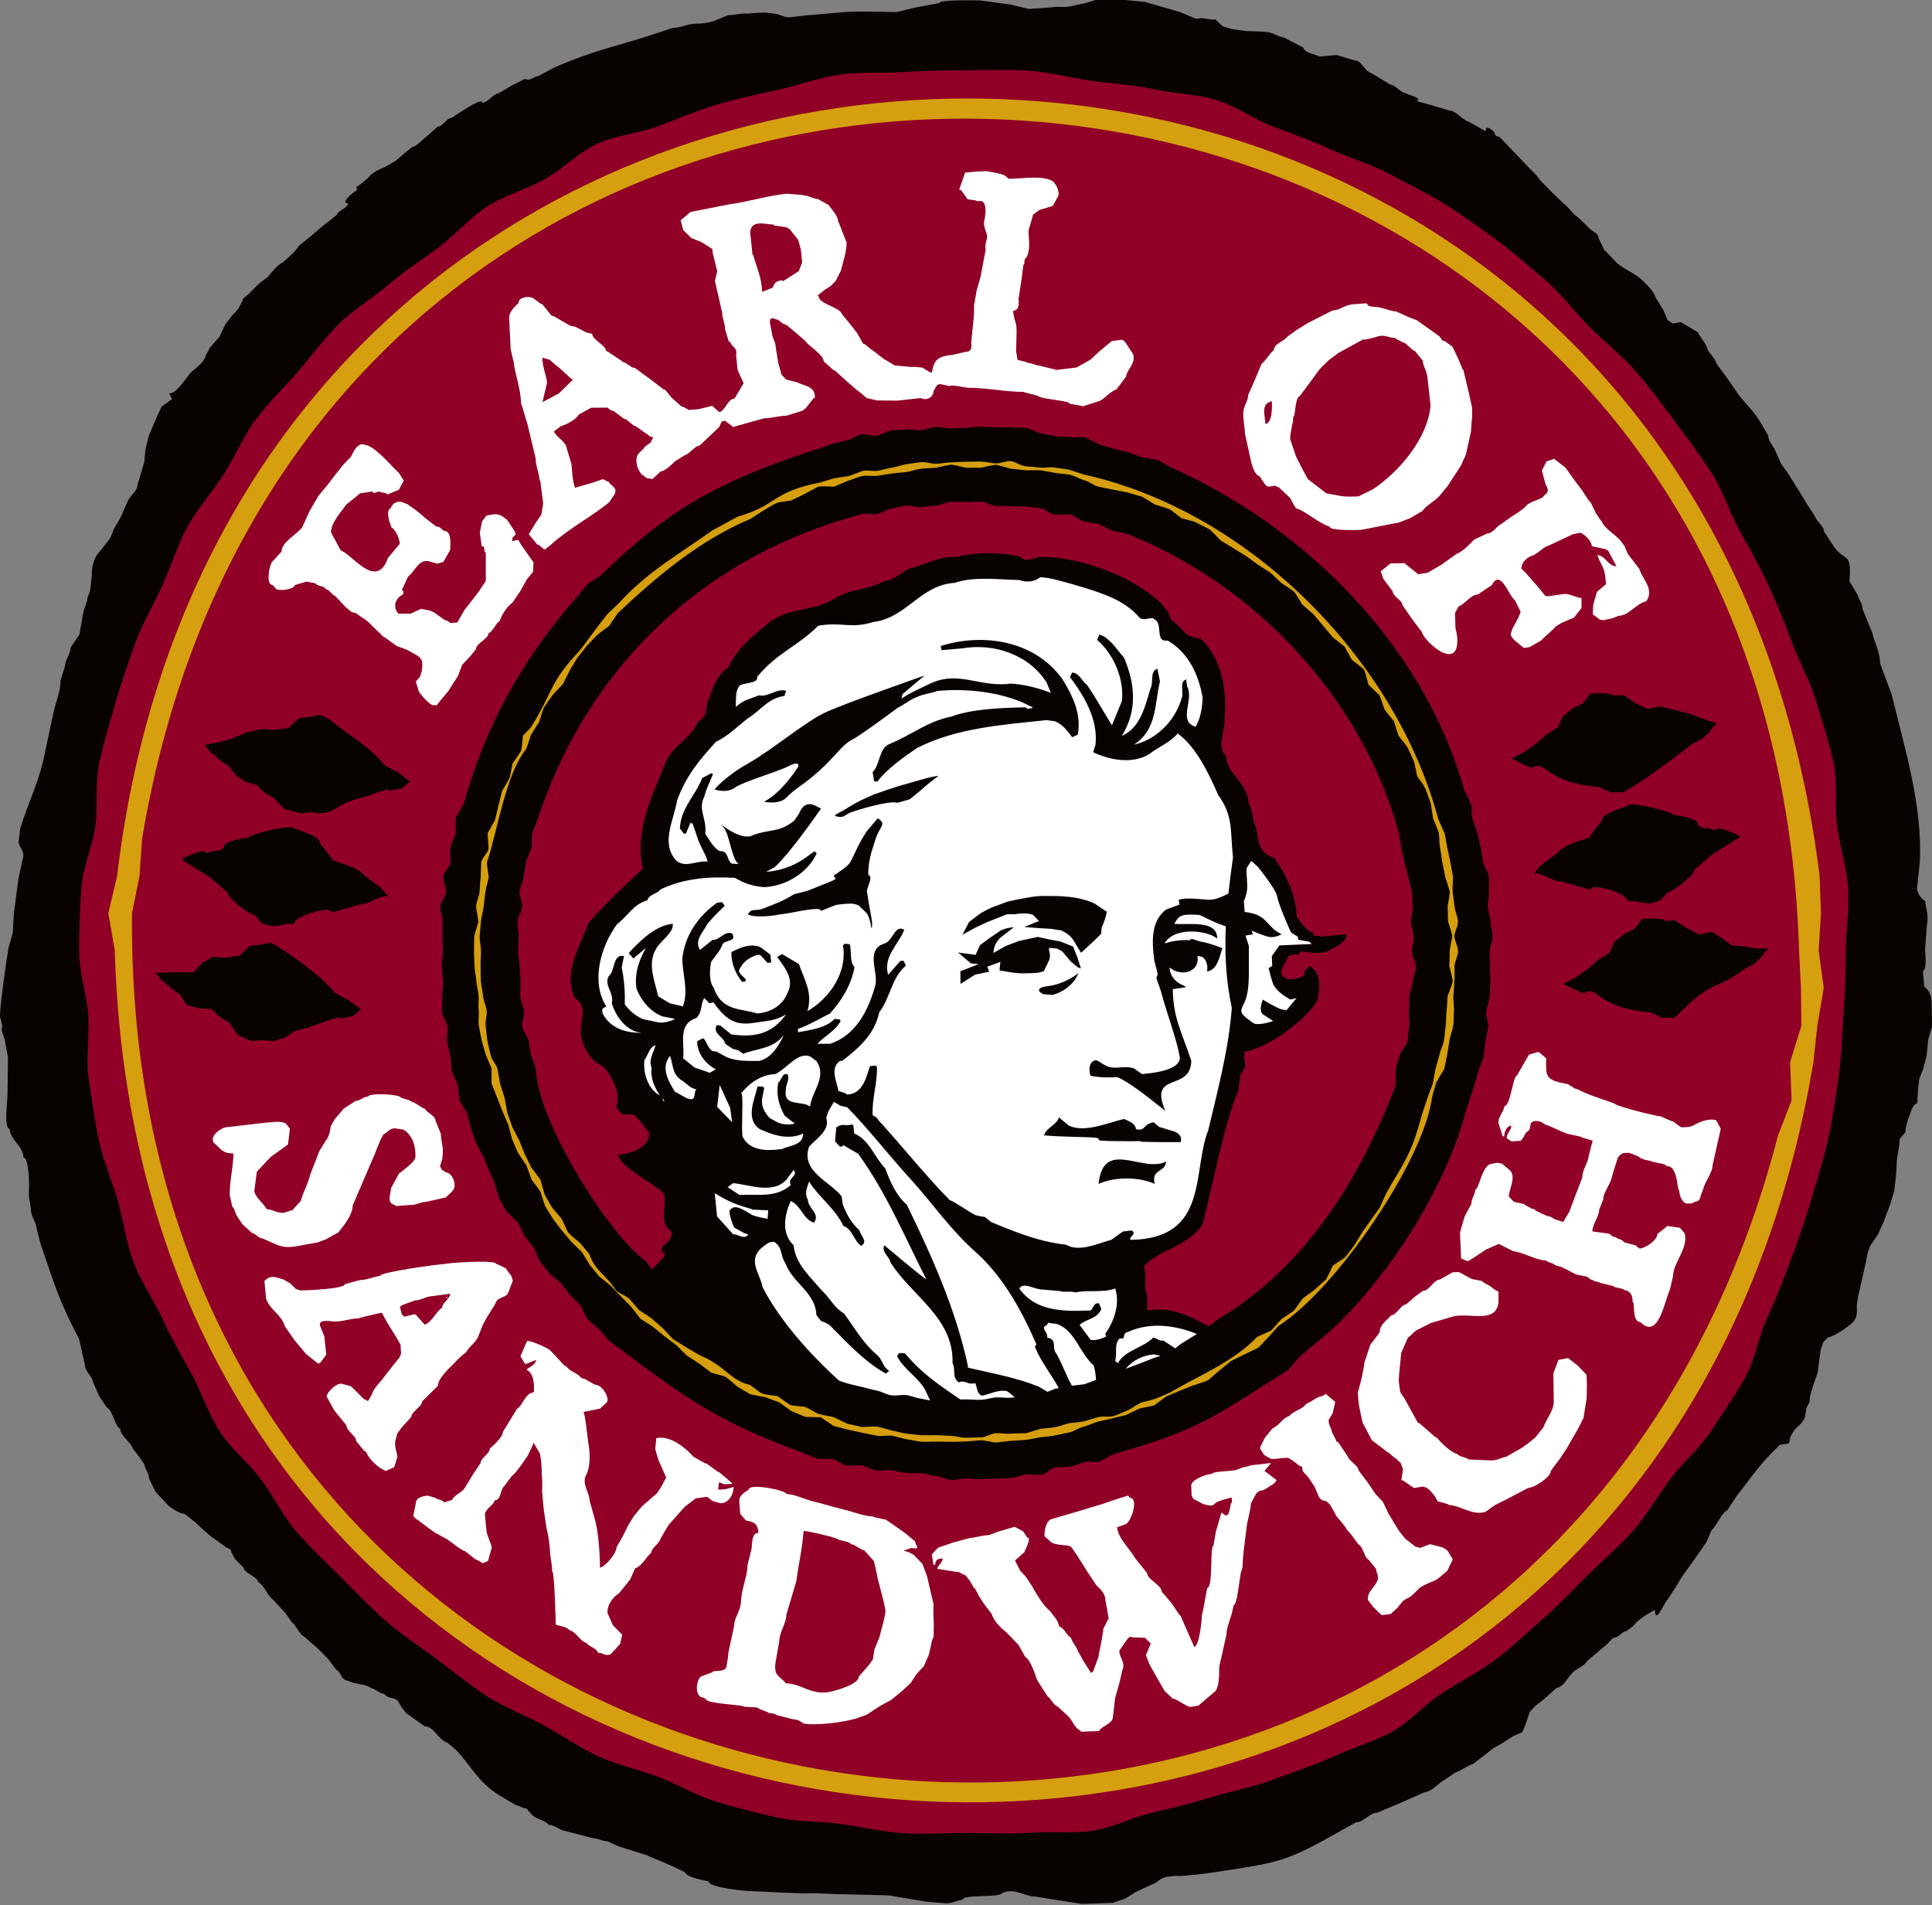 <?xml version="1.0" encoding="UTF-8" standalone="no"?>
<!-- Created with Inkscape (http://www.inkscape.org/) -->

<svg
   xmlns:dc="http://purl.org/dc/elements/1.1/"
   xmlns:cc="http://creativecommons.org/ns#"
   xmlns:rdf="http://www.w3.org/1999/02/22-rdf-syntax-ns#"
   xmlns:svg="http://www.w3.org/2000/svg"
   xmlns="http://www.w3.org/2000/svg"
   version="1.1"
   width="300"
   height="295.824"
   id="svg49256">
  <rect width="100%" height="100%" fill="#808080" stroke="none"/>
  <defs
     id="defs49258">
    <clipPath
       id="clipPath6189">
      <path
         d="m 373.829,468.82 0,19.364 -19.104,0 0,-19.364 19.104,0"
         id="path6191" />
    </clipPath>
  </defs>
  <g
     transform="translate(-56.469,-148.472)"
     id="layer1">
    <g
       transform="matrix(12.394,0,0,12.394,238.76,-4725.891)"
       id="g49221">
      <g
         transform="matrix(0,1.25,1.25,0,-600.733,-50.139)"
         id="g6185">
        <g
           clip-path="url(#clipPath6189)"
           id="g6187">
          <g
             transform="translate(365.028,488.185)"
             id="g6193">
            <path
               d="m 0,0 -0.24,-0.005 c -0.062,0 -0.119,-0.018 -0.164,-0.075 -0.067,0 -0.092,-0.011 -0.154,-0.011 -0.022,0.043 -0.174,0.021 -0.224,0.021 l -0.236,0.018 c -0.089,0.02 -0.159,-0.008 -0.241,-0.018 -0.02,-0.037 -0.092,-0.093 -0.144,-0.079 l -0.255,0.027 c -0.565,0.024 -1.124,-0.15 -1.668,-0.282 L -3.64,-0.521 c -0.112,0 -0.207,-0.055 -0.308,-0.079 l -0.239,-0.097 c -0.054,0 -0.086,-0.037 -0.138,-0.048 l -0.138,-0.083 c -0.321,0.027 -0.178,-0.055 -0.378,-0.176 l -0.121,-0.079 c -0.054,0 -0.102,-0.078 -0.154,-0.091 l -0.129,-0.085 -0.089,-0.053 -0.102,-0.064 -0.111,-0.069 -0.095,-0.069 -0.122,-0.054 c -0.058,-0.019 -0.099,-0.074 -0.159,-0.074 l -0.118,-0.069 c -0.11,-0.06 -0.187,-0.146 -0.292,-0.228 L -6.487,-2.045 -6.644,-2.16 c -0.06,-0.02 -0.087,-0.056 -0.136,-0.088 -0.072,-0.018 -0.11,-0.065 -0.18,-0.1 l -0.101,-0.17 0.014,-0.082 -0.035,-0.051 -0.101,-0.043 -0.128,-0.079 c -0.055,-0.013 -0.112,-0.075 -0.155,-0.116 -0.102,-0.099 -0.117,-0.21 -0.222,-0.303 l -0.101,-0.096 -0.112,-0.054 c -0.053,0 -0.067,-0.067 -0.105,-0.098 L -8.113,-3.55 C -8.139,-3.602 -8.215,-3.64 -8.248,-3.692 L -8.367,-3.815 -8.483,-3.928 C -8.534,-3.96 -8.577,-4.012 -8.614,-4.046 l -0.142,-0.135 -0.138,-0.132 -0.021,-0.018 c -0.015,-0.044 -0.007,-0.043 -0.059,-0.063 -0.003,-0.013 -0.077,-0.08 0,-0.08 L -9.069,-4.643 C -9.085,-4.708 -9.181,-4.77 -9.181,-4.835 l -0.058,-0.196 -0.037,-0.138 c -0.027,0.08 -0.067,-0.099 -0.08,-0.107 0,-0.048 -0.085,-0.104 -0.085,-0.153 l -0.117,-0.192 c -0.016,-0.073 -0.127,-0.09 -0.127,-0.17 l -0.053,-0.175 0.015,-0.175 c -0.011,0 -0.037,-0.16 -0.089,-0.16 l -0.102,-0.196 c -0.007,-0.062 -0.049,-0.104 -0.055,-0.171 -0.008,-0.069 -0.006,-0.139 -0.009,-0.207 l -0.021,-0.143 -0.027,-0.091 -0.068,-0.074 c 0.005,-0.08 -0.028,-0.127 -0.006,-0.191 l -0.069,-0.164 -0.101,-0.351 -0.026,-0.26 -0.005,-0.197 0.042,-0.139 0.037,-0.175 c 0.007,-0.064 -0.006,-0.105 0.006,-0.165 l 0.016,-0.228 -0.043,-0.18 -0.043,-0.314 c 0,-0.052 -0.008,-0.403 0.027,-0.403 l 0.043,-0.234 0.047,-0.192 c 0,-0.171 -0.012,-0.346 0,-0.517 l 0.032,-0.375 0.021,-0.186 c 0,-0.062 -0.037,-0.102 -0.037,-0.154 l -0.01,-0.075 c 0,-0.055 0.002,-0.126 0.01,-0.186 -0.006,-0.076 0.016,-0.131 0.016,-0.201 l 0.06,-0.144 c 0.016,-0.053 0.025,-0.117 0.025,-0.178 0,-0.08 0.042,-0.15 0.042,-0.231 l 0.043,-0.128 c 0.144,-0.427 0.166,-0.627 0.356,-1.062 l 0.083,-0.154 c 0.005,-0.05 0.055,-0.083 0.029,-0.138 l 0.068,-0.133 0.075,-0.127 c 0.009,-0.062 0.096,-0.109 0.096,-0.165 -0.054,0 0.074,-0.185 0.076,-0.193 l 0.078,-0.12 c 0,-0.048 0.085,-0.083 0.085,-0.134 l 0.107,-0.121 c 0.027,-0.039 0.087,-0.085 0.1,-0.138 l 0.042,-0.053 0.091,-0.106 0.069,-0.118 c 0.017,-0.05 0.06,-0.132 0.101,-0.159 l 0.048,-0.054 0.05,-0.068 c 0.039,-0.004 -10e-4,0.041 0.046,-0.017 -0.005,0 0.116,-0.155 0.116,-0.063 0.056,-0.016 0.065,-0.099 0.117,-0.117 l 0.117,-0.149 0.074,-0.085 0.117,-0.144 c 0.063,-0.039 0.123,-0.112 0.169,-0.164 0.018,-0.051 0.108,-0.117 0.155,-0.159 0.045,-0.089 0.148,-0.153 0.202,-0.234 0.055,-0.019 0.127,-0.058 0.16,-0.102 l 0.101,-0.079 0.124,-0.057 0.109,-0.097 0.08,-0.042 c 0.061,-0.012 0.121,-0.091 0.16,-0.138 0.043,-0.051 0.232,-0.153 0.217,-0.229 l 0.053,0.026 0.005,0.006 0.075,-0.106 0.09,-0.043 0.212,-0.09 0.144,-0.032 0.107,-0.009 0.239,-0.07 c 0.057,0 0.105,-0.078 0.159,-0.097 l 0.164,-0.073 0.113,-0.065 0.089,-0.036 0.133,-0.102 c 0.064,-0.069 0.165,-0.084 0.24,-0.084 l 0.125,-0.013 c 0.054,-0.003 0.094,-0.035 0.135,-0.035 l 0.111,-0.037 0.223,-0.038 0.133,-0.09 c 0.067,0 0.119,-0.054 0.18,-0.054 l 0.149,-0.046 c 0.128,0 0.231,-0.058 0.366,-0.08 l 0.32,-0.069 c 0.312,-0.055 0.507,-0.165 0.796,-0.255 l 0.144,-0.017 c 0.05,0.014 0.081,0.049 0.132,0.049 l 0.224,-0.049 0.351,-0.047 0.197,-0.011 0.147,-0.042 c 0.064,-0.013 0.707,-0.107 0.707,-0.081 l 0.075,0.017 0.047,-0.005 0.097,0.031 0.095,0.017 0.08,0.015 0.387,-0.005 c 0.041,0 0.33,-0.038 0.33,0.022 0.104,0 0.174,0.138 0.286,0.138 0,0.056 0.287,0.059 0.328,0.055 0.071,-0.007 0.133,0.016 0.207,0.021 0.069,0.006 0.104,0.049 0.178,0.056 l 0.165,0.043 c 0.398,0.138 0.552,0.178 0.94,0.382 l 0.26,0.059 c 0.066,0 0.112,0.073 0.181,0.084 l 0.133,0.059 0.111,0.074 c 0.032,0.065 0.189,0.08 0.219,0.139 0.074,0 0.122,0.1 0.2,0.127 l 0.075,0.059 0.08,0.054 c 0.051,0.007 0.087,0.046 0.138,0.046 l 0.131,0.063 0.06,0.054 0.085,0.079 c 0.025,0.034 0.08,0.107 0.08,0.161 l 0.085,0.106 0.075,0.08 0.069,0.08 0.101,0.142 c 0.034,0.037 -10e-4,0.046 0.056,0.061 l 0.066,0.035 0.091,0.09 c 0.05,0 0.093,0.144 0.143,0.144 0.031,0.064 0.137,0.09 0.18,0.154 l 0.139,0.126 0.08,0.055 c 0.036,0.048 0.121,0.075 0.148,0.127 l 0.117,0.134 0.1,0.1 0.112,0.085 c 0.026,0.052 0.096,0.046 0.109,0.106 l 0.024,0.069 0.025,0.12 0.034,0.077 0.042,0.074 0.011,0.037 c 0.049,0.039 0.03,0.085 0.061,0.129 l 0.083,0.052 0.047,0.037 0.052,0.074 0.08,0.112 c 0,0.094 0.134,0.133 0.165,0.228 l 0.068,0.082 c 0.169,0.164 0.346,0.23 0.485,0.482 l 0.073,0.122 c 0.008,0.042 0.028,0.057 0.033,0.106 l 0.048,0.042 c 0.062,0.043 0.062,0.14 0.116,0.18 0,0.055 0.043,0.099 0.058,0.151 l 0.075,0.291 c 0,0.051 0.032,0.098 0.032,0.149 l 0.049,0.106 0.089,0.282 0.101,0.239 0.07,0.148 c 0.06,0.031 0.075,0.178 0.095,0.24 0.06,0 0.096,0.371 0.096,0.427 0,0.061 0.03,0.561 0.021,0.561 -0.003,0.125 0.011,0.266 0.011,0.399 l 0.005,0.228 0.005,0.185 0.063,0.381 0.017,0.203 c -0.005,0.079 -0.027,0.094 -0.037,0.16 -0.053,0 -0.019,0.371 -0.064,0.394 -0.061,0.121 0.032,0.227 0.032,0.328 l 0.075,0.473 -0.011,0.309 -0.043,0.127 -0.064,0.101 -0.079,0.169 c -0.017,0.053 -0.063,0.082 -0.074,0.14 l -0.011,0.09 C 8.52,-7.514 8.5,-7.44 8.5,-7.379 l -0.026,0.196 c -0.1,0.655 -0.101,0.707 -0.431,1.286 l -0.068,0.123 c 0,0.077 -0.096,0.135 -0.096,0.211 l -0.101,0.24 -0.107,0.243 c 0,0.052 -0.076,0.126 -0.105,0.166 L 7.475,-4.776 C 7.452,-4.708 7.411,-4.666 7.39,-4.601 L 7.305,-4.49 7.232,-4.398 7.189,-4.319 7.113,-4.202 7.071,-4.106 6.981,-4.07 6.869,-4.033 6.811,-3.979 6.736,-3.884 6.63,-3.767 c -0.012,0.052 -0.052,0.085 -0.09,0.11 L 6.486,-3.613 C 6.439,-3.58 6.414,-3.486 6.359,-3.459 l -0.1,0.119 -0.065,0.078 -0.068,0.064 c 0,0.06 -0.057,0.079 -0.07,0.137 l -0.043,0.059 -0.052,0.048 -0.053,0.069 -0.064,0.107 c 0.144,0 -0.027,0.078 -0.064,0.1 l -0.053,0.037 -0.106,0.069 -0.109,0.066 -0.13,0.094 -0.213,0.149 -0.122,0.053 c -0.053,0.059 -0.17,0.095 -0.201,0.159 l -0.139,0.09 c -0.214,0.169 -0.319,0.229 -0.515,0.435 l -0.016,0.092 -0.07,0.016 -0.063,0.037 -0.068,0.07 -0.049,0.035 -0.106,0.017 -0.057,0.031 c -0.072,0 -0.106,0.021 -0.172,0.038 L 3.469,-1.147 3.235,-1.116 3.161,-1.089 3.117,-1.046 C 3.101,-0.978 3.034,-0.879 2.987,-0.821 2.93,-0.75 2.886,-0.75 2.8,-0.755 l -0.08,0.01 -0.356,0.081 -0.084,0.015 -0.081,0.027 -0.117,0.08 -0.132,0.059 -0.171,0.064 -0.133,0.04 -0.148,0.017 -0.181,0.011 C 1.26,-0.34 1.185,-0.325 1.126,-0.325 l -0.069,0.059 -0.04,0.001 -0.087,0.024 c -0.055,0.027 -0.133,0.03 -0.165,0.092 L 0.616,-0.139 0.52,-0.128 0.43,-0.091 0.294,-0.055 0.131,-0.039 0,0"
               id="path6195"
               style="fill:#080300;fill-opacity:1;fill-rule:nonzero;stroke:none" />
          </g>
        </g>
      </g>
      <g
         transform="matrix(0,1.25,1.25,0,-3.688,413.148)"
         id="g6197">
        <path
           d="m 0,0 c -0.053,-0.013 -0.096,-0.024 -0.104,-0.024 l -0.141,-0.031 -0.109,-0.099 -0.058,-0.125 -0.047,-0.13 -0.087,-0.353 c 0.194,-0.015 0.333,-0.052 0.503,-0.072 L 0.29,-0.933 c 0.088,0 0.18,-0.073 0.27,-0.073 l 0.228,-0.04 c 0.128,-0.008 0.113,0.041 0.193,0.107 0,0.147 0.117,0.25 0.087,0.429 -0.011,0.065 -0.076,0.303 -0.155,0.303 L 0.793,-0.103 0.742,-0.066 0.643,-0.05 0.513,0.002 C 0.426,0.021 0.362,0.046 0.263,0.059 0.263,0.065 0.214,0.054 0.151,0.039 L 0,0 m -11.869,3.934 c 0.022,-0.122 0.15,-0.068 0.228,-0.068 0,0.073 -0.182,0.069 -0.228,0.068 m -0.078,-7.147 -0.141,0.145 -0.129,-0.156 -0.068,-0.083 -0.021,-0.073 c 0.094,10e-4 0.163,0.035 0.25,0.047 l 0.197,-0.047 -0.088,0.167 m -1.388,1.947 c 0.107,0.027 0.237,0.089 0.37,0.089 l -0.042,0.109 c -0.05,0.01 -0.073,0.046 -0.073,0.093 l -0.093,0.166 -0.088,0.035 -0.126,-0.014 -0.099,-0.026 c -0.048,-0.009 -0.106,-0.059 -0.119,-0.109 l -0.036,-0.14 c 0,-0.082 -0.053,-0.228 0.081,-0.234 l 0.225,0.031 m 10.44,-3.074 0.016,0.005 -0.016,-0.005 m 0.281,-0.219 c -0.025,0.075 -0.127,0.11 -0.171,0.176 -0.049,0 -0.085,0.079 -0.14,0.079 L -2.9,-4.481 c 0,-0.06 0.042,-0.116 0.042,-0.176 l 0.047,-0.125 0.015,-0.026 0.08,0.02 c 0.034,0.017 0.049,0.113 -0.002,0.126 l 0.104,0.103 m -8.581,8.794 0.105,0.057 0.145,0.187 0.024,0.137 c 0.014,0.065 0.006,0.125 0.006,0.185 l -0.072,0.145 c -0.174,0.265 -0.513,0.551 -0.841,0.577 l -0.286,-0.031 c -0.06,-0.006 -0.111,-0.046 -0.162,-0.046 l -0.102,-0.095 -0.073,-0.082 -0.053,-0.11 c 0,-0.055 -0.036,-0.095 -0.016,-0.162 0.015,-0.052 0.032,-0.106 0.032,-0.155 l 0.135,-0.245 0.073,-0.097 0.088,-0.088 0.136,-0.099 0.134,-0.099 c 0.014,-0.053 0.207,-0.044 0.207,-0.068 0.072,0 0.143,-0.031 0.224,-0.031 l 0.171,0.057 0.125,0.063 m 4.211,5.473 C -7.196,9.693 -7.4,9.628 -7.607,9.598 -7.817,9.568 -8.038,9.607 -8.243,9.562 -8.45,9.518 -8.653,9.449 -8.854,9.39 -9.057,9.33 -9.244,9.223 -9.441,9.149 -9.639,9.075 -9.833,8.998 -10.024,8.91 -10.217,8.822 -10.398,8.716 -10.582,8.615 -10.768,8.514 -10.976,8.452 -11.152,8.338 -11.33,8.224 -11.5,8.096 -11.669,7.97 -11.837,7.843 -12.009,7.718 -12.168,7.58 -12.328,7.441 -12.458,7.272 -12.608,7.123 -12.756,6.974 -12.931,6.847 -13.07,6.688 -13.208,6.529 -13.348,6.367 -13.475,6.199 -13.601,6.03 -13.723,5.855 -13.838,5.678 -13.951,5.5 -14.041,5.305 -14.142,5.12 -14.243,4.936 -14.3,4.729 -14.387,4.537 -14.475,4.345 -14.547,4.149 -14.62,3.95 c -0.074,-0.196 -0.209,-0.374 -0.269,-0.576 -0.06,-0.202 -0.063,-0.42 -0.108,-0.627 -0.045,-0.205 -0.054,-0.415 -0.085,-0.625 -0.029,-0.207 -0.086,-0.412 -0.1,-0.624 -0.015,-0.209 -0.005,-0.419 -0.005,-0.632 0,-0.212 0.004,-0.421 0.018,-0.63 0.015,-0.212 -0.004,-0.426 0.025,-0.634 0.03,-0.21 0.108,-0.411 0.152,-0.615 0.045,-0.207 0.089,-0.413 0.148,-0.614 0.06,-0.203 0.144,-0.396 0.218,-0.593 0.073,-0.198 0.089,-0.421 0.177,-0.612 0.088,-0.192 0.256,-0.344 0.356,-0.529 0.102,-0.185 0.158,-0.396 0.272,-0.573 0.115,-0.177 0.282,-0.317 0.409,-0.485 0.126,-0.169 0.238,-0.347 0.376,-0.506 0.139,-0.16 0.246,-0.349 0.395,-0.498 0.149,-0.149 0.323,-0.275 0.482,-0.413 0.159,-0.139 0.307,-0.293 0.476,-0.419 0.169,-0.127 0.372,-0.206 0.549,-0.321 0.177,-0.114 0.336,-0.259 0.522,-0.361 0.184,-0.101 0.391,-0.162 0.583,-0.249 0.191,-0.088 0.375,-0.196 0.573,-0.27 0.197,-0.074 0.399,-0.141 0.602,-0.201 0.201,-0.059 0.405,-0.12 0.613,-0.165 0.205,-0.044 0.424,-0.009 0.635,-0.04 0.207,-0.029 0.409,-0.124 0.62,-0.139 0.209,-0.015 0.422,-0.022 0.634,-0.022 0.213,0 0.421,0.076 0.63,0.091 0.212,0.015 0.428,-0.025 0.635,0.004 0.21,0.03 0.422,0.059 0.627,0.103 0.206,0.045 0.404,0.131 0.605,0.19 0.203,0.059 0.419,0.084 0.616,0.158 0.198,0.074 0.374,0.201 0.565,0.289 0.193,0.088 0.375,0.194 0.559,0.295 0.186,0.101 0.394,0.165 0.57,0.279 0.178,0.115 0.314,0.289 0.482,0.415 0.169,0.127 0.366,0.217 0.525,0.356 0.16,0.138 0.304,0.294 0.453,0.443 0.149,0.149 0.304,0.294 0.443,0.453 0.138,0.159 0.252,0.338 0.379,0.507 0.126,0.169 0.261,0.332 0.376,0.51 0.113,0.177 0.186,0.378 0.288,0.563 0.101,0.185 0.224,0.359 0.312,0.551 0.087,0.191 0.131,0.4 0.205,0.598 0.073,0.197 0.19,0.38 0.249,0.583 0.06,0.201 0.114,0.406 0.159,0.614 0.045,0.205 0.034,0.421 0.064,0.63 0.029,0.208 0.077,0.414 0.092,0.625 C 2.497,0.444 2.48,0.654 2.48,0.866 2.48,1.079 2.493,1.289 2.478,1.498 2.464,1.71 2.488,1.926 2.458,2.133 2.428,2.343 2.318,2.538 2.274,2.743 2.229,2.95 2.173,3.151 2.114,3.352 2.054,3.555 2.014,3.763 1.94,3.959 1.867,4.157 1.801,4.358 1.713,4.55 1.626,4.742 1.566,4.95 1.466,5.134 1.364,5.32 1.19,5.463 1.077,5.64 0.962,5.817 0.868,6.007 0.741,6.175 0.615,6.345 0.466,6.495 0.328,6.654 0.19,6.813 0.037,6.957 -0.112,7.106 c -0.149,0.149 -0.282,0.313 -0.442,0.451 -0.159,0.139 -0.345,0.241 -0.513,0.368 -0.169,0.126 -0.307,0.295 -0.485,0.41 -0.177,0.114 -0.35,0.24 -0.535,0.341 -0.185,0.101 -0.405,0.133 -0.597,0.221 -0.191,0.088 -0.386,0.163 -0.584,0.238 -0.196,0.073 -0.393,0.142 -0.596,0.202 -0.202,0.059 -0.401,0.125 -0.608,0.17 -0.205,0.045 -0.411,0.075 -0.622,0.105 -0.207,0.03 -0.416,0.034 -0.628,0.049 -0.209,0.015 -0.417,0.023 -0.63,0.023 -0.212,0 -0.423,0.039 -0.632,0.024 M -6.309,8.851 -6.231,8.764 -6.176,8.665 C -5.953,8.368 -6.096,8.363 -5.691,7.97 L -5.69,7.843 -5.743,7.734 C -5.793,7.159 -6.027,7.207 -5.936,7.054 L -5.982,6.947 -6.03,6.854 -6.097,6.981 -6.189,7.112 -6.273,7.203 -6.34,7.315 l -0.111,0.05 -0.078,0.095 -0.055,0.107 -0.097,0.076 -0.005,0.11 0.011,0.118 0.015,-0.007 -0.007,0.108 0.075,0.111 0.066,0.128 -0.026,0.13 0.064,0.103 0.072,0.095 0.011,0.122 0.019,0.124 0.001,0.122 0.075,-0.065 10e-4,0.009 z m 0.524,-15.676 -0.035,-0.12 -0.103,-0.066 -0.064,-0.09 -0.069,-0.077 0.001,-0.009 -0.084,-0.067 -0.006,0.125 -0.002,0.125 0.001,0.128 -0.094,0.086 -0.061,0.11 0.01,0.122 -0.022,0.143 -0.097,0.102 -0.011,0.085 0.002,0.008 -0.024,0.124 c 0.119,0.198 0.328,0.497 0.506,0.641 l 0.074,0.14 0.089,0.117 0.068,-0.083 0.023,-0.126 -0.013,-0.019 0.03,-0.096 0.039,-0.108 0.036,-0.104 0.032,-0.124 0.066,-0.099 0.036,-0.113 -0.009,-0.121 0.009,-0.105 -0.062,-0.139 -0.12,-0.079 -0.062,-0.102 -0.079,-0.082 -0.005,-0.127 z m -1.577,0.047 0.018,0.034 -0.02,0.079 c 0.002,0.05 -0.012,0.097 -0.059,0.099 -0.041,0.035 -0.068,0.186 -0.073,0.24 -0.028,10e-4 -0.125,0.377 -0.101,0.45 0.021,0 0.071,0.27 0.157,0.266 0.058,0.044 0.11,0.098 0.17,0.125 0.02,0.07 0.085,0.276 0.148,0.315 l 0.133,0.176 0.08,0.066 c -0.005,-0.11 0.082,-0.18 0.079,-0.268 l 0.086,-0.302 c -0.083,0.017 0.035,-0.375 0.111,-0.368 l 0.002,-0.097 0.007,0 0.017,-0.121 -0.027,-0.102 -0.086,-0.08 c -0.002,-0.046 -0.171,-0.272 -0.228,-0.27 l -0.161,-0.189 -0.082,-0.136 -0.078,-0.121 c -0.013,-0.053 -0.091,0.167 -0.093,0.204 m -1.09,0.155 -0.037,0.133 -0.062,0.145 -0.034,0.158 0.01,0.121 -0.021,0.144 -0.097,0.102 -0.011,0.085 0.001,0.008 -0.024,0.123 0.049,0.095 c 0.136,0.159 0.274,0.41 0.457,0.546 l 0.074,0.141 0.089,0.116 0.068,-0.083 0.024,-0.125 -0.014,-0.019 0.03,-0.097 0.04,-0.107 c 0.07,-0.346 0.205,-0.305 0.16,-0.561 l 0.009,-0.106 -0.041,-0.16 -0.109,-0.106 -0.057,-0.096 -0.074,-0.074 -0.033,-0.113 -0.062,-0.095 -0.09,-0.07 -0.064,-0.091 -0.069,-0.076 0.003,-0.011 -0.088,-0.066 -0.027,0.139 z m -2.83,9.409 0.074,0.132 c 0.606,1.356 1.786,2.533 3.234,2.942 l 0.137,0.066 c 0.048,0.015 0.103,0.003 0.152,0.016 0.048,0.012 0.093,0.036 0.142,0.048 0.049,0.011 0.097,0.024 0.147,0.034 0.048,0.01 0.098,0.017 0.147,0.025 0.05,0.009 0.094,0.051 0.144,0.058 0.05,0.007 0.102,-0.006 0.152,0 0.05,0.005 0.103,-0.014 0.152,-0.011 0.05,0.005 0.099,0.024 0.149,0.027 0.05,0.003 0.1,0.018 0.15,0.02 0.05,0.001 0.101,-0.029 0.15,-0.029 0.051,0 0.101,0.005 0.151,0.003 0.05,-0.001 0.1,0.008 0.15,0.005 0.05,-0.003 0.101,-0.004 0.15,-0.008 0.05,-0.004 0.098,-0.028 0.148,-0.034 0.05,-0.006 0.105,0.027 0.154,0.02 0.05,-0.007 0.099,-0.02 0.148,-0.029 0.05,-0.009 0.101,-0.007 0.15,-0.017 0.05,-0.01 0.095,-0.041 0.143,-0.052 0.049,-0.012 0.097,-0.028 0.145,-0.041 L -4.87,5.914 -4.727,5.868 C -3.914,5.65 -2.884,4.979 -2.379,4.309 l 0.1,-0.113 0.117,-0.099 c 0.457,-0.731 0.591,-0.856 0.845,-1.752 l 0.024,-0.046 0.051,-0.09 C -1.23,2.161 -1.249,2.105 -1.238,2.056 L -1.199,1.937 -1.192,1.912 -1.188,1.864 -1.185,1.761 C -1.176,1.711 -1.118,1.67 -1.111,1.62 -1.104,1.57 -1.119,1.517 -1.113,1.468 -1.107,1.418 -1.084,1.369 -1.079,1.319 -1.075,1.271 -1.075,1.222 -1.073,1.173 l 10e-4,-0.004 c 0.002,-0.05 0.004,-0.101 0.005,-0.152 l -0.001,-0.03 -0.005,-0.12 c 0,-0.051 0.016,-0.102 0.014,-0.152 C -1.06,0.665 -1.095,0.616 -1.098,0.566 -1.101,0.516 -1.121,0.467 -1.125,0.418 -1.13,0.367 -1.124,0.317 -1.129,0.267 -1.134,0.217 -1.148,0.169 -1.155,0.119 c -0.007,-0.049 0.01,-0.103 0.002,-0.152 -0.008,-0.05 -0.04,-0.095 -0.05,-0.143 -0.01,-0.05 0.011,-0.106 -10e-4,-0.155 -0.011,-0.048 -0.051,-0.09 -0.064,-0.139 L -1.272,-0.625 -1.329,-0.766 C -1.66,-1.67 -1.892,-1.959 -2.453,-2.711 L -2.568,-2.81 -2.667,-2.925 -2.694,-2.942 -2.806,-2.996 -2.912,-3.103 -3.031,-3.193 -3.13,-3.311 -3.248,-3.404 -3.388,-3.468 -3.507,-3.56 -3.641,-3.627 -3.75,-3.74 -3.882,-3.814 -4.029,-3.857 -4.167,-3.917 -4.305,-3.975 -4.439,-4.045 -4.581,-4.097 -4.728,-4.13 -4.861,-4.209 -5.013,-4.227 c -0.048,-0.012 -0.091,-0.047 -0.14,-0.059 -0.049,-0.011 -0.102,-0.006 -0.151,-0.016 -0.049,-0.01 -0.098,-0.023 -0.148,-0.032 -0.049,-0.008 -0.102,0.01 -0.152,0.003 -0.049,-0.007 -0.095,-0.049 -0.145,-0.055 -0.049,-0.006 -0.101,0.007 -0.152,0.002 -0.049,-0.004 -0.101,0.013 -0.15,0.01 -0.051,-0.003 -0.1,-0.013 -0.15,-0.014 -0.05,-0.002 -0.1,0.011 -0.151,0.011 -0.049,0 -0.099,-0.005 -0.149,-0.003 -0.05,0.001 -0.101,-0.003 -0.15,0 -0.051,0.003 -0.103,-0.027 -0.153,-0.023 -0.05,0.004 -0.096,0.053 -0.145,0.059 -0.05,0.006 -0.106,-0.036 -0.156,-0.029 -0.05,0.007 -0.092,0.063 -0.14,0.072 -0.05,0.008 -0.104,-0.009 -0.153,0.001 -0.049,0.01 -0.094,0.04 -0.143,0.051 l -0.155,10e-4 -0.134,0.079 c -0.799,0.222 -1.476,0.601 -2.09,1.147 l -0.117,0.095 -0.084,0.129 c -0.666,0.685 -0.919,1.148 -1.227,2.041 l -0.045,0.143 -0.051,0.142 c -0.012,0.048 -0.022,0.097 -0.034,0.146 -0.011,0.049 -0.049,0.092 -0.059,0.142 -0.01,0.049 0.022,0.106 0.013,0.155 -0.008,0.05 -0.045,0.094 -0.052,0.144 -0.007,0.05 -0.005,0.101 -0.011,0.151 -0.006,0.049 0.012,0.101 0.007,0.151 -0.004,0.05 -0.028,0.099 -0.031,0.149 -0.003,0.05 0.015,0.101 0.014,0.151 -0.002,0.05 -0.006,0.099 -0.006,0.15 0,0.05 -0.013,0.1 -0.011,0.15 0.001,0.05 0.004,0.1 0.007,0.15 0.002,0.05 -0.003,0.101 10e-4,0.151 0.005,0.05 -0.002,0.101 0.004,0.151 0.005,0.05 0.046,0.095 0.054,0.145 0.007,0.05 0.021,0.097 0.029,0.146 0.009,0.05 0,0.103 0.01,0.151 0.01,0.05 -0.01,0.106 0.002,0.154 l 0.072,0.137 0.042,0.144 0.036,0.147 0.051,0.141 0.024,0.152 m 2.471,5.037 0.037,0.152 0.039,0.151 0.05,0.132 0.043,0.132 0.072,-0.067 0.002,0.01 0.079,-0.086 0.053,-0.099 C -8.275,7.934 -8.077,7.683 -7.95,7.452 L -7.949,7.326 -8.001,7.216 C -8.051,6.643 -8.286,6.688 -8.195,6.537 L -8.241,6.429 -8.289,6.337 -8.356,6.463 -8.448,6.595 -8.531,6.685 -8.599,6.796 -8.71,6.847 -8.787,6.941 -8.842,7.05 -8.94,7.125 l -0.005,0.11 0.012,0.118 0.014,-0.008 -0.006,0.11 0.074,0.11 0.066,0.128 -0.026,0.13 z m 1.222,0.586 c 0.002,0.037 0.08,0.258 0.093,0.205 l 0.078,-0.122 0.082,-0.136 0.161,-0.188 c 0.057,0.002 0.226,-0.224 0.228,-0.27 l 0.086,-0.081 0.027,-0.101 -0.018,-0.122 -0.006,0 L -6.86,7.498 C -6.937,7.505 -7.054,7.112 -6.972,7.13 L -7.058,6.827 C -7.054,6.74 -7.141,6.669 -7.136,6.559 l -0.08,0.066 -0.133,0.177 c -0.063,0.038 -0.128,0.245 -0.148,0.315 -0.06,0.026 -0.112,0.081 -0.17,0.124 -0.086,-0.003 -0.136,0.267 -0.157,0.266 -0.025,0.073 0.073,0.449 0.101,0.45 0.005,0.055 0.032,0.206 0.073,0.24 0.047,0.002 0.061,0.05 0.059,0.1 l 0.019,0.079 -0.017,0.033 M -10.572,2.332 -10.64,2.197 -10.665,2.048 C -10.678,2 -10.723,1.96 -10.735,1.911 l 0.003,-0.154 c -0.01,-0.049 -0.056,-0.091 -0.064,-0.141 -0.009,-0.049 -0.011,-0.1 -0.018,-0.149 -0.006,-0.05 10e-4,-0.101 -0.004,-0.151 -0.006,-0.05 10e-4,-0.1 -0.003,-0.15 -0.003,-0.05 -0.04,-0.098 -0.042,-0.149 -0.002,-0.049 0.004,-0.1 0.004,-0.15 0,-0.051 -0.005,-0.102 -0.003,-0.151 10e-4,-0.051 0.035,-0.099 0.038,-0.149 0.003,-0.05 0.01,-0.099 0.016,-0.149 0.005,-0.05 -0.022,-0.104 -0.015,-0.153 0.007,-0.05 0.021,-0.098 0.03,-0.148 0.008,-0.049 0.043,-0.094 0.053,-0.142 0.01,-0.05 -0.01,-0.105 10e-4,-0.154 l 0.042,-0.145 c 0.445,-1.509 1.535,-2.614 3.014,-3.103 l 0.141,-0.054 c 0.048,-0.013 0.103,10e-4 0.152,-0.011 0.049,-0.011 0.093,-0.042 0.142,-0.053 0.049,-0.009 0.099,-0.015 0.149,-0.024 0.048,-0.008 0.096,-0.032 0.146,-0.039 0.049,-0.006 0.104,0.029 0.154,0.025 0.049,-0.005 0.097,-0.043 0.147,-0.046 0.049,-0.003 0.101,0.013 0.151,0.011 0.049,-0.002 0.1,-0.006 0.149,-0.006 0.051,0 0.1,0.015 0.15,0.016 0.05,0.002 0.1,0.007 0.149,0.01 0.051,0.003 0.102,-0.008 0.151,-0.003 0.05,0.005 0.097,0.032 0.146,0.038 0.05,0.007 0.106,-0.027 0.155,-0.018 0.049,0.008 0.092,0.052 0.141,0.062 0.049,0.01 0.098,0.016 0.147,0.028 l 0.142,0.047 c 0.495,0.01 1.655,0.722 1.921,1.103 l 0.084,0.057 c -0.041,0.042 -0.088,0.088 -0.143,0.136 -0.117,-0.113 -0.088,0.075 -0.24,0.063 -0.08,-0.13 -0.249,-0.049 -0.372,-0.071 -0.1,-0.082 -0.269,-0.447 -0.395,-0.463 -0.034,0.298 -0.189,0.324 -0.231,0.304 l -0.104,-0.084 c -0.168,-0.12 0.028,-0.135 -0.15,-0.242 -0.12,0.068 -0.356,-0.074 -0.405,-0.135 -0.049,-0.12 -0.184,-0.195 -0.31,-0.217 -0.133,-0.02 -0.282,0.084 -0.373,-0.062 -0.261,-0.119 -0.517,0.052 -0.754,0.139 -0.178,0.156 -0.373,0.361 -0.541,0.543 -0.391,-0.085 -0.734,0.097 -1.077,0.233 -0.162,0.071 -0.241,0.263 -0.399,0.321 -0.049,0.113 -0.162,0.065 -0.25,0.117 -0.106,0.038 -0.232,0.084 -0.294,0.187 -0.213,0.101 -0.319,0.259 -0.464,0.428 -0.137,0.21 -0.089,0.372 -0.202,0.598 -0.143,0.227 -0.081,0.303 -0.2,0.543 -0.004,0.11 -0.114,0.178 -0.133,0.285 -0.039,0.145 -0.117,0.272 -0.107,0.437 -0.049,0.191 -0.049,0.443 0,0.637 0.068,0.058 0.003,0.139 0,0.207 0.003,0.395 0.188,0.91 0.466,1.202 l 0.088,0.071 0.077,0.029 c 0.098,0.145 0.16,0.1 0.192,0.301 0.207,0.213 0.531,0.262 0.816,0.233 0.129,0.006 0.259,-0.081 0.359,0.016 0.191,0.013 0.259,0.216 0.469,0.226 0.059,0.029 0.117,0.042 0.184,0.049 0.137,0.071 0.305,0.007 0.366,0.208 0.143,0.106 0.384,0.225 0.591,0.225 0.084,0.065 0.123,0.085 0.165,0.165 0.052,0 0.009,0.056 0.035,0.079 L -6.528,4.675 C -6.457,4.708 -6.359,4.5 -6.346,4.458 -6.33,4.361 -6.351,4.306 -6.354,4.215 -6.296,4.208 -6.345,4.139 -6.306,4.096 -6.241,4.074 -6.186,4.009 -6.112,4.032 l 0.033,0.052 c 0.013,-0.013 0.002,0.206 -0.076,0.174 l -0.054,0.051 c 0.068,0.107 0.176,0.115 0.341,0.079 0.207,-0.109 0.491,-0.522 0.517,-0.729 0.148,-0.023 0.09,0.053 0.239,-0.045 l 0.143,-0.016 c 0.385,-0.158 0.923,-0.25 1.34,-0.359 0.22,-0.123 0.255,-0.419 0.424,-0.588 l 0.106,0.015 c 0.068,-0.003 0.139,-0.01 0.194,0.016 l 0.149,0 C -2.803,2.907 -2.704,3.104 -2.597,3.3 L -2.67,3.393 C -3.197,4.278 -4.085,4.818 -5.015,5.174 L -5.172,5.171 C -5.221,5.183 -5.267,5.202 -5.315,5.213 -5.364,5.225 -5.403,5.281 -5.452,5.29 -5.501,5.3 -5.553,5.299 -5.602,5.308 -5.651,5.316 -5.705,5.299 -5.754,5.306 c -0.05,0.006 -0.101,-0.002 -0.15,0.004 -0.05,0.005 -0.098,0.03 -0.147,0.033 -0.05,0.004 -0.099,0.031 -0.15,0.033 -0.05,10e-4 -0.1,-0.04 -0.151,-0.04 -0.049,0 -0.1,0.02 -0.15,0.018 C -6.551,5.352 -6.6,5.329 -6.65,5.326 -6.7,5.323 -6.752,5.349 -6.802,5.344 -6.852,5.338 -6.903,5.342 -6.952,5.335 -7.002,5.328 -7.05,5.309 -7.099,5.301 -7.149,5.292 -7.196,5.271 -7.244,5.262 -7.294,5.251 -7.343,5.243 -7.391,5.231 L -7.54,5.205 C -8.888,4.84 -10.029,3.769 -10.541,2.48 l -0.031,-0.148 m 7.467,-3.782 -0.017,0.016 0.017,-0.016"
           id="path6199"
           style="fill:#900027;fill-opacity:1;fill-rule:nonzero;stroke:none" />
      </g>
      <g
         transform="matrix(0,1.25,1.25,0,3.488,405.598)"
         id="g6201">
        <path
           d="M 0,0 0.031,-0.01 0.13,-0.047 c 0.05,-0.004 0.099,-0.005 0.149,-0.011 0.049,-0.007 0.101,-0.002 0.15,-0.009 0.049,-0.008 0.1,-0.008 0.149,-0.017 0.049,-0.01 0.095,-0.035 0.144,-0.046 L 0.866,-0.17 0.997,-0.194 1.013,-0.197 C 1.501,-0.388 1.54,-0.314 1.983,-0.591 L 2.113,-0.665 2.25,-0.727 2.373,-0.814 2.496,-0.901 2.622,-0.977 2.624,-0.979 2.744,-1.069 2.756,-1.082 2.834,-1.197 2.968,-1.263 2.972,-1.266 2.98,-1.275 3.073,-1.378 3.163,-1.5 3.286,-1.589 3.371,-1.714 3.484,-1.815 3.548,-1.956 C 3.801,-2.2 3.934,-2.54 4.11,-2.837 L 4.114,-2.848 4.161,-2.959 4.168,-2.977 4.181,-3.019 4.207,-3.122 4.247,-3.19 4.261,-3.211 4.283,-3.253 4.299,-3.29 C 4.336,-3.378 4.355,-3.399 4.346,-3.497 L 4.351,-3.546 4.394,-3.69 4.398,-3.71 4.413,-3.838 c 0.011,-0.049 0.031,-0.096 0.04,-0.145 0.009,-0.048 0.01,-0.099 0.017,-0.148 l 0.038,-0.121 0.005,-0.024 0.004,-0.138 10e-4,-0.012 c 0.004,-0.05 -0.007,-0.1 -0.005,-0.15 0.004,-0.05 0.04,-0.098 0.042,-0.148 0.001,-0.05 0.004,-0.1 0.004,-0.15 0,-0.051 -0.017,-0.1 -0.019,-0.15 -0.002,-0.05 -0.004,-0.1 -0.007,-0.149 L 4.534,-5.259 4.533,-5.324 4.532,-5.337 4.518,-5.473 C 4.512,-5.523 4.493,-5.571 4.486,-5.62 L 4.457,-5.724 4.447,-5.765 4.446,-5.809 4.447,-5.827 4.451,-5.919 4.418,-6.066 4.377,-6.15 4.358,-6.189 4.352,-6.203 4.344,-6.238 4.331,-6.309 4.32,-6.35 4.31,-6.375 4.275,-6.436 4.251,-6.484 4.248,-6.494 4.24,-6.576 4.231,-6.636 4.196,-6.688 4.142,-6.762 4.128,-6.864 4.117,-6.915 4.099,-6.946 4.03,-7.039 C 3.983,-7.242 3.84,-7.284 3.734,-7.539 L 3.726,-7.554 3.65,-7.683 3.574,-7.805 3.571,-7.811 3.46,-7.915 3.362,-8.027 3.278,-8.153 3.164,-8.251 3.133,-8.298 3.116,-8.333 3.098,-8.362 3.083,-8.382 C 2.915,-8.49 2.891,-8.591 2.719,-8.649 L 2.605,-8.745 2.535,-8.829 2.515,-8.849 2.504,-8.86 2.484,-8.872 2.366,-8.926 2.258,-9.019 2.235,-9.034 2.121,-9.098 1.972,-9.14 1.851,-9.231 1.717,-9.297 1.578,-9.353 1.444,-9.422 1.302,-9.472 1.287,-9.475 1.153,-9.499 1.011,-9.544 0.863,-9.57 C 0.815,-9.582 0.775,-9.629 0.725,-9.639 L 0.633,-9.66 0.579,-9.672 0.547,-9.676 0.43,-9.689 C 0.38,-9.696 0.327,-9.673 0.278,-9.679 0.228,-9.686 0.181,-9.71 0.131,-9.715 0.081,-9.719 0.032,-9.734 -0.017,-9.737 c -0.05,-0.003 -0.1,-0.002 -0.151,-0.003 -0.049,-0.002 -0.099,0.004 -0.15,0.004 -0.049,0 -0.1,-0.014 -0.149,-0.013 l -0.001,0 c -0.05,0.002 -0.1,0.01 -0.149,0.013 -0.051,0.004 -0.099,0.022 -0.148,0.027 -0.051,0.004 -0.099,0.012 -0.149,0.018 -0.049,0.006 -0.097,0.025 -0.146,0.033 l -0.117,-0.017 -0.038,0 -0.043,0.015 c -0.273,0.087 -0.85,0.18 -1.087,0.378 l -0.143,0.048 -0.128,0.081 -0.086,0.027 -0.059,0.021 -0.123,0.086 -10e-4,0 -0.11,0.104 -0.135,0.068 -0.039,0.022 -0.027,0.017 -0.063,0.039 -0.118,0.093 -0.064,0.06 -0.045,0.044 -0.043,0.055 -0.049,0.066 -0.059,0.04 -0.067,0.045 c -0.373,0.394 -0.737,0.829 -0.948,1.334 l -0.082,0.126 -0.052,0.088 -0.023,0.043 -0.008,0.029 -0.019,0.122 -0.065,0.134 -0.034,0.061 -0.001,0.003 -0.038,0.071 -0.003,0.053 0.004,0.103 -0.058,0.139 -0.035,0.097 -0.014,0.046 -0.003,0.026 0.002,0.109 -10e-4,0.017 c -0.009,0.049 -0.015,0.098 -0.023,0.147 -0.007,0.05 -0.009,0.099 -0.016,0.149 -0.006,0.048 -0.028,0.095 -0.032,0.144 l -0.001,0.002 c -0.005,0.05 -0.006,0.1 -0.009,0.15 l -0.022,0.095 -0.009,0.053 0.007,0.047 0.023,0.1 10e-4,0.004 c 0,0.05 -10e-4,0.099 0,0.149 l 0,0.002 -0.021,0.092 -0.009,0.058 0.019,0.074 0.02,0.073 0.011,0.103 0.005,0.045 0.001,0.009 -0.002,0.093 0.002,0.05 c 0.007,0.049 0.017,0.099 0.026,0.148 0.009,0.049 0.008,0.101 0.019,0.149 l 0.013,0.039 0.025,0.056 0.017,0.047 c 0.012,0.048 0.05,0.089 0.063,0.138 l 0.03,0.146 0.024,0.127 0.005,0.022 0.042,0.145 0.04,0.066 0.039,0.063 0.03,0.099 0.016,0.045 0.016,0.025 0.075,0.097 0.031,0.117 0.012,0.03 0.069,0.134 0.031,0.034 0.078,0.075 0.078,0.127 0.078,0.127 0.088,0.121 0.081,0.127 0.104,0.109 0.056,0.086 0.029,0.039 0.024,0.019 0.106,0.065 0.098,0.112 0.114,0.097 0.115,0.095 0.095,0.12 0.133,0.073 0.062,0.081 0.024,0.029 0.011,0.011 0.007,0.003 0.038,0.014 0.106,0.028 0.103,0.108 0.007,0.005 0.14,0.049 0.118,0.094 0.145,0.046 0.082,0.066 0.039,0.027 0.006,0.002 0.131,0.06 0.149,0.033 0.087,0.062 0.041,0.022 0.142,0.051 0.078,0.012 0.072,0.011 0.075,0.031 0.065,0.025 0.062,0.007 0.045,0.001 0.044,0.005 c 0.049,0.011 0.099,0.014 0.148,0.023 0.049,0.009 0.098,0.022 0.147,0.029 l 0.091,0.03 0.054,0.015 0.044,-0.002 0.109,-0.019 c 0.05,0.005 0.1,0.002 0.149,0.005 l 0.102,0.032 0.046,0.011 0.104,-0.02 0.046,-0.007 c 0.051,0 0.1,-0.001 0.15,-0.003 l 0.093,0.023 0.014,0.004 0.044,0.007 L 0,0 M -0.616,0.056 C -0.665,0.053 -0.714,0.028 -0.763,0.023 L -0.876,0.008 -0.91,0.003 -0.937,0.002 -1.061,0.007 -1.207,-0.019 -1.353,-0.051 C -1.402,-0.061 -1.452,-0.066 -1.5,-0.078 L -1.638,-0.14 c -1.613,-0.43 -3.094,-1.905 -3.458,-3.557 l -0.047,-0.142 c -0.01,-0.048 -0.013,-0.098 -0.022,-0.147 -0.009,-0.049 0.007,-0.102 0,-0.15 -0.007,-0.05 -0.008,-0.099 -0.014,-0.148 -0.006,-0.049 -0.046,-0.095 -0.05,-0.144 -0.005,-0.049 0.025,-0.101 0.022,-0.15 -0.003,-0.05 -0.017,-0.098 -0.018,-0.148 -0.001,-0.049 0.002,-0.098 0.002,-0.148 0,-0.05 0.004,-0.099 0.006,-0.148 10e-4,-0.05 0.012,-0.099 0.014,-0.148 0.004,-0.049 -0.021,-0.101 -0.016,-0.15 0.004,-0.049 0.014,-0.098 0.02,-0.147 0.006,-0.049 0.027,-0.096 0.034,-0.145 0.008,-0.049 0.022,-0.096 0.032,-0.145 0.008,-0.049 -0.009,-0.102 0.001,-0.151 l 0.052,-0.14 0.022,-0.148 0.043,-0.142 c 0.096,-0.488 0.229,-0.426 0.341,-0.823 l 0.071,-0.131 0.071,-0.13 c 0.235,-0.326 0.403,-0.639 0.731,-0.937 l 0.102,-0.108 0.118,-0.092 0.119,-0.089 0.119,-0.088 c 0.347,-0.328 0.422,-0.271 0.785,-0.502 l 0.079,-0.077 0.114,-0.012 0.04,-0.008 0.041,-0.026 0.084,-0.058 0.123,-0.025 0.025,-0.006 0.02,-0.011 0.11,-0.064 0.144,-0.036 0.145,-0.034 0.134,-0.075 0.154,0.01 c 0.049,-0.011 0.088,-0.065 0.137,-0.074 l 0.15,-0.005 c 0.049,-0.008 0.099,-0.006 0.149,-0.012 0.048,-0.006 0.095,-0.031 0.145,-0.035 l 0.085,0.014 0.066,0.01 0.074,-0.022 0.073,-0.02 c 0.049,-0.002 0.099,-0.002 0.148,-0.002 0.05,0 0.1,0.004 0.149,0.005 0.05,0.002 0.099,0.015 0.148,0.018 0.05,0.003 0.098,0.019 0.148,0.023 0.049,0.004 0.1,-0.005 0.149,10e-4 0.049,0.006 0.101,-0.006 0.15,0.001 0.049,0.008 0.098,0.019 0.146,0.028 l 0.144,0.04 0.084,0.036 0.055,0.023 0.057,10e-4 0.096,0 0.139,0.055 0.139,0.054 0.136,0.059 0.145,0.038 0.137,0.059 0.124,0.084 0.141,0.051 0.12,0.088 0.145,0.047 0.127,0.078 0.119,0.09 0.114,0.096 0.105,0.107 0.127,0.078 0.115,0.094 0.094,0.116 0.09,0.086 0.017,0.017 0.106,0.103 0.119,0.093 0.077,0.12 0.004,0.005 0.093,0.115 0.052,0.069 0.037,0.05 0.06,0.059 0.046,0.048 0.081,0.124 0.09,0.119 0.029,0.103 10e-4,0.006 0.002,0.008 0.012,0.03 0.026,0.034 0.071,0.082 0.075,0.129 0.03,0.15 0.051,0.139 0.089,0.124 0.057,0.139 0.004,0.154 0.087,0.129 0.037,0.145 0.032,0.146 c 0.01,0.048 0.02,0.097 0.029,0.146 0.009,0.048 -0.007,0.101 0,0.151 l 0.035,0.141 0,0.004 c 0.006,0.049 0.021,0.098 0.025,0.147 0.004,0.049 -0.004,0.099 -0.001,0.149 l 0,0.026 0.001,0.123 c 0.002,0.049 -0.003,0.099 -0.003,0.149 l -0.009,0.11 -0.003,0.038 0.001,0.016 0.022,0.133 -0.013,0.114 -0.004,0.035 -0.008,0.124 -10e-4,0.024 c -0.006,0.049 -0.019,0.098 -0.026,0.147 -0.007,0.049 -0.01,0.099 -0.019,0.148 -0.009,0.049 -0.021,0.097 -0.031,0.146 -0.01,0.048 -0.044,0.092 -0.056,0.14 l -0.01,0.032 -0.04,0.108 -0.02,0.089 -0.013,0.055 -10e-4,0.003 -0.034,0.142 -0.06,0.124 -0.005,0.01 -0.031,0.147 -0.053,0.071 -0.038,0.052 -0.016,0.039 -0.041,0.097 -0.055,0.139 -0.029,0.09 -0.02,0.052 -0.08,0.093 -0.018,0.022 -0.095,0.115 -0.024,0.049 -0.042,0.085 -0.065,0.137 -0.008,0.009 -0.1,0.095 -0.059,0.053 -0.053,0.047 C 3.074,-1.167 1.777,-0.28 1.138,-0.202 L 0.997,-0.161 0.863,-0.082 C 0.816,-0.07 0.766,-0.062 0.717,-0.052 0.669,-0.042 0.619,-0.037 0.57,-0.028 0.522,-0.019 0.474,0.002 0.426,0.009 0.377,0.016 0.326,0.011 0.276,0.017 L 0.169,0.011 0.156,0.01 l -0.03,0 c -0.049,0.005 -0.098,0.008 -0.147,0.011 -0.05,0.003 -0.099,0 -0.148,10e-4 -0.05,0.002 -0.099,0.035 -0.149,0.035 -0.049,0 -0.098,-0.034 -0.148,-0.036 -0.049,-0.001 -0.1,0.038 -0.15,0.035 M 0.795,3.385 1.177,3.4 1.533,3.263 C 11.35,0.711 9.542,-13.33 -0.699,-13.234 l -0.37,0.075 -0.374,0.026 c -10.274,1.723 -9.297,16.294 1.12,16.608 L 0.052,3.494 0.43,3.498 0.795,3.385 z M -0.323,3.672 -0.697,3.694 -1.071,3.681 c -10.416,-1.294 -10.366,-15.83 0.003,-17.065 l 0.369,-0.087 0.376,0.065 C 10.319,-13.104 11.37,1.846 0.794,3.619 L 0.423,3.659 0.052,3.722"
           id="path6203"
           style="fill:#d59f0f;fill-opacity:1;fill-rule:nonzero;stroke:none" />
      </g>
      <g
         transform="matrix(0,1.25,1.25,0,-5.819,406.726)"
         id="g6205">
        <path
           d="m 0,0 -0.036,0.064 c -0.052,-0.103 -0.165,-0.191 -0.282,-0.187 l -0.03,0.057 c 0.015,0.035 0.108,0.047 0.13,0.1 l 0.004,0.036 0.057,0.104 c 0.041,0.103 0.037,0.206 0.037,0.321 -0.023,0.123 -0.155,0.2 -0.257,0.249 L -0.372,0.74 -0.377,0.742 C -0.24,0.639 -0.247,0.477 -0.192,0.338 L -0.225,0.291 -0.243,0.23 -0.292,0.158 C -0.372,0.138 -0.386,0.032 -0.479,0.071 l 0.004,0.038 0.089,0.109 0,0.001 0,0.001 c 0.033,0.239 -0.006,0.407 -0.2,0.547 L -0.584,0.763 -0.586,0.765 C -0.522,0.668 -0.522,0.571 -0.503,0.454 -0.491,0.381 -0.492,0.322 -0.507,0.27 -0.534,0.183 -0.599,0.116 -0.705,0.042 l 0,-0.001 -0.002,-0.001 0.008,-0.043 -0.052,-0.049 0.001,0 -0.001,-0.002 c 0.07,-0.038 0.139,-0.016 0.2,-0.077 0.065,-0.195 0.259,-0.114 0.404,-0.133 l 0.093,0.114 0.046,0.135 L 0,0 M 3.134,3.633 3.135,3.634 3.12,3.758 3.077,3.874 C 3.03,3.872 2.982,3.865 2.931,3.85 2.815,3.714 2.573,3.66 2.516,3.48 L 2.504,3.393 2.526,3.383 c 0.029,-0.078 0.075,0.019 0.126,0 l 0,10e-4 0.01,0.033 c 0.029,0.06 0.096,0.014 0.152,0.06 0.098,0.057 0.218,0.097 0.32,0.155 l 0,10e-4 m -8.026,-8.022 0.003,0.012 0.041,0.035 c 0.022,0.061 -0.007,0.185 -0.041,0.185 l -0.035,0.116 0.015,0.085 0.02,0.028 0.02,0.064 0.022,0.022 0,10e-4 0.007,0.019 0.055,0.058 0,10e-4 0.004,0.01 0.114,0.108 0.047,0.057 0,10e-4 0.001,0.001 0.01,0.039 0.078,0.115 0.162,0.166 0,0.002 10e-4,0 0.002,0.01 0.084,0.114 0,0.001 0.001,0 0.04,0.107 0.059,0.105 c 0.045,0.065 0.085,0.046 0.144,0.046 l 0.068,-0.021 0.047,-0.041 0.099,0.029 c 0.024,0.015 0.11,0.082 0.137,0.134 l 0.003,0.046 -0.041,0.031 -0.099,0.083 -0.155,0.099 -0.11,0.041 -0.088,0.083 -0.072,0.057 c -0.057,0 -0.101,0.125 -0.157,0.125 -0.027,0.053 -0.103,0.072 -0.125,0.114 -0.059,0.015 -0.147,0.075 -0.181,0.125 l -0.114,0.078 -0.121,0.068 -0.076,0.062 -0.094,0.004 -0.145,-0.102 -0.047,-0.032 -0.034,-0.018 0.012,-0.06 c -0.066,-0.012 -0.037,0.058 -0.103,0.02 l -0.109,-0.072 -0.04,-0.054 c -0.026,-0.051 -0.016,-0.097 -0.002,-0.155 l 0.057,-0.042 0.113,-0.023 0.136,0.019 0,10e-4 0.001,0 0.004,0.022 0.053,0.007 0.001,0.002 0.003,0.009 0.286,0 0.11,-0.073 0.182,-0.141 0.125,-0.072 0.004,-0.071 -0.021,-0.027 -0.01,-0.031 -0.075,-0.104 -0.004,-0.01 -0.014,-0.029 -0.017,-0.091 0.048,-0.104 0,-0.124 C -4.641,-3.147 -4.652,-3.15 -4.707,-3.15 l -0.042,0.021 c -0.053,0.036 -0.028,0.074 -0.088,0.057 l 0,-0.002 -0.002,-0.01 -0.138,0.064 c -0.046,0.069 -0.184,0.104 -0.148,0.218 l 0.021,0.075 -0.018,0.06 -0.12,0.068 c -0.042,0 -0.159,0.015 -0.186,-0.037 L -5.434,-2.662 -5.471,-2.708 -5.475,-2.725 -5.476,-2.737 -5.534,-2.815 -5.632,-2.932 -5.7,-3.026 -5.709,-3.052 -5.719,-3.073 c -0.018,-0.052 0.005,-0.103 0.055,-0.12 0.031,-0.059 0.154,-0.01 0.198,0.006 0.023,0.043 0.109,0.078 0.162,0.083 l 0.145,-0.12 c 0.323,-0.114 -0.037,-0.355 -0.078,-0.472 l -0.181,-0.098 c -0.097,0 -0.207,0.105 -0.276,0.151 l -0.062,0.077 -0.053,0.064 -0.018,0.119 0.014,0.019 0,10e-4 10e-4,0 -0.016,0.054 0.004,0.002 0,10e-4 10e-4,10e-4 0.014,0.066 0.011,0.01 0,10e-4 0,0 -0.047,0.115 -0.092,0.049 -0.078,-0.05 c -0.045,-0.053 -0.106,-0.1 -0.162,-0.161 -0.039,-0.043 -0.087,-0.094 -0.11,-0.146 l -0.014,-0.054 c -10e-4,-0.086 0.144,-0.11 0.144,-0.138 l 0.068,-0.063 0.098,-0.078 0.095,-0.072 0.113,-0.094 0.151,-0.088 0.163,-0.074 c 0.072,-0.052 0.147,-0.207 0.243,-0.207 l 0.108,-0.098 c 0.034,-0.023 0.206,-0.059 0.226,-0.002 m -2.256,2.786 0.065,0.076 0.003,0.007 0.125,0.137 0.003,0.018 0.142,-0.145 0.087,-0.164 -0.196,0.046 c -0.087,-0.012 -0.155,-0.046 -0.25,-0.047 l 0.021,0.072 m -1.275,2.011 c -0.133,0.006 -0.081,0.151 -0.08,0.233 l 0.01,0.007 0.018,0.127 0.008,0.006 0,0.001 0.006,0.018 0.112,0.089 0.099,0.027 0.125,0.013 0.089,-0.034 0.101,-0.158 -0.008,-0.007 0,-0.002 c 0,-0.046 0.022,-0.081 0.072,-0.093 l 0.043,-0.108 c -0.134,0 -0.262,-0.061 -0.369,-0.088 L -8.198,0.438 -8.2,0.431 -8.423,0.408 m 1.171,-2.401 0.13,0.031 c 0.13,0.014 0.268,0.073 0.42,0.073 l 0,0.001 0.002,0.004 0.211,0.063 0.327,0.078 c 0.071,0 0.14,0.032 0.224,0.041 l 0.002,0.006 0.229,0.029 0.112,-0.019 0.075,-0.052 0.121,-0.073 0.102,0.084 0.008,0.02 0.036,0.042 0.006,0.017 -0.045,0.056 c -0.167,0.184 -0.287,0.418 -0.428,0.587 l -0.079,0.054 c -0.072,0.03 -0.075,-0.028 -0.129,-0.064 l 0,-0.001 -0.001,-10e-4 -0.002,-0.013 -0.014,-0.024 -0.006,-0.016 0.034,-0.097 0.052,-0.181 C -5.94,-1.376 -6.036,-1.375 -6.104,-1.384 L -6.26,-1.431 c -0.059,0 -0.121,-0.114 -0.17,-0.128 l -0.053,0.071 c -0.014,0.053 -0.067,0.153 -0.115,0.177 l -0.069,0.125 -0.001,0.165 0.023,0.025 0,0.001 10e-4,0.001 0.009,0.032 0.079,0.106 0,0.001 0,0.001 0.003,0.014 0.067,0.084 0.003,0.015 0.075,0.105 0.003,0.01 0.024,0.027 0.011,0.035 0.052,-0.026 0.042,-0.058 c 0.036,-0.017 0.053,-0.068 0.105,-0.081 0.056,-0.014 0.127,0.011 0.17,0.047 l 0.038,0.051 0.011,0.059 -0.075,0.081 c -0.01,0.053 -0.07,0.112 -0.103,0.145 l -0.062,0.099 c -0.013,0.05 -0.094,0.099 -0.094,0.146 l -0.088,0.093 -0.098,0.104 -0.057,0.027 -0.008,0.032 0.04,0.052 0.003,0.008 0.021,0.018 -0.048,0.17 -0.04,0.144 c 0,0.078 -0.026,0.147 -0.026,0.224 l -0.047,0.151 c -0.013,0.052 -0.135,0.111 -0.135,0.135 -0.05,0 -0.084,-0.017 -0.109,-0.067 l 0,0 L -6.879,0.988 -6.912,0.9 -6.919,0.886 l 0,-0.001 -0.001,0 L -6.95,0.768 -6.998,0.722 -7.116,0.689 -7.278,0.663 C -7.33,0.663 -7.37,0.626 -7.414,0.626 L -7.521,0.605 c -0.076,0 -0.028,0.055 -0.027,0.083 l 0.037,0.046 0.016,0.04 0.04,0.048 0.116,0.136 c 0.052,0.032 0.14,0.186 0.206,0.186 l 0.087,0.096 0.001,0.004 0.005,0.013 0.115,0.126 0.093,0.109 0,0.001 0.002,0.005 0.066,0.078 0,10e-4 0,0 0.024,0.101 0.002,0.205 -0.026,0.234 c 0.029,0.058 -0.005,0.13 -0.078,0.13 0,0.015 -0.067,0.019 -0.061,0.069 l 0.019,0.092 c -0.017,0.037 0.017,0.143 0.017,0.192 0,0.18 0.041,0.364 0.041,0.545 l 0.003,0.006 0.034,0.133 0.012,0.022 c 0.025,0.063 0.037,0.242 0.058,0.293 l 0.011,0.013 0.001,10e-4 0,0 0.022,0.119 0.005,0.007 -0.057,0.177 C -6.769,3.97 -6.833,4.023 -6.852,4.08 L -6.977,4.174 C -7.064,4.19 -7.104,4.273 -7.204,4.246 L -7.33,4.163 -7.349,4.136 -7.335,4.032 -7.234,3.91 -7.149,3.819 -7.07,3.678 -7.045,3.469 -7.049,3.467 l 0,-10e-4 -10e-4,0 -0.033,-0.138 -0.003,-0.006 0,0 -10e-4,-10e-4 c 0,-0.05 -0.029,-0.084 -0.03,-0.135 L -7.125,3.176 -7.143,3.102 -7.148,3.087 -7.231,3.073 -7.423,3.078 c -0.053,0 -0.075,0 -0.133,-0.021 L -7.637,3.041 c -0.01,0.068 -0.069,0.058 -0.125,0.057 L -7.969,3.13 -8.093,3.145 -8.115,3.156 c -0.065,0 -0.036,0.017 -0.087,0.034 -0.091,0.027 -0.163,0.005 -0.247,0.009 L -8.603,3.244 -8.649,3.306 -8.69,3.441 -8.794,3.498 C -8.835,3.507 -8.928,3.474 -8.948,3.419 l 0,-10e-4 -0.002,0 C -8.994,3.299 -8.962,3.125 -8.961,3 L -8.996,2.957 C -9.021,2.899 -9.032,2.801 -9.037,2.783 l -10e-4,-10e-4 0,-10e-4 c 0,-0.061 0.006,-0.135 0.014,-0.219 l 0.17,-0.059 0.006,0.018 0.084,0.061 0.008,0.005 0.012,0.086 0.006,0.004 -0.001,10e-4 0.001,0 0,0.051 c 0.027,0.055 0.145,0.037 0.197,0.025 0.074,-0.016 0.12,0.039 0.176,0.027 0.054,-0.012 0.068,-0.021 0.116,-0.013 l 0.097,-0.019 0.172,-0.032 0.141,-0.04 0.15,-0.026 0.089,0 0.275,-0.027 c 0.038,0 0.098,0.016 0.099,-0.062 L -7.197,2.436 C -7.183,2.3 -7.156,2.248 -7.019,2.23 L -7.024,2.207 -7.069,2.134 -7.076,2.069 l 0,-0.052 -0.015,-0.156 0,-0.005 L -7.159,1.743 -7.246,1.631 -7.252,1.618 -7.301,1.561 -7.309,1.54 -7.418,1.478 -7.491,1.421 -7.605,1.328 C -7.679,1.303 -7.705,1.094 -7.787,1.094 l 0,-0.002 0,0 -0.003,-0.011 -0.06,0.075 -0.035,0.057 -0.053,0.052 -0.103,0.052 c -0.1,0.024 -0.181,0.057 -0.291,0.057 L -8.333,1.372 -8.335,1.369 -8.523,1.296 -8.524,1.291 c -0.067,0 -0.125,-0.063 -0.177,-0.099 l 0,-10e-4 -0.003,-0.007 -0.054,-0.096 0,0 -0.001,-0.001 c 0,-0.047 -0.035,-0.089 -0.036,-0.145 L -8.799,0.936 -8.812,0.774 c 0.02,-0.198 0.085,-0.399 0.106,-0.575 l 0.077,-0.39 0.084,-0.098 0.098,0.026 0.079,0.081 0.04,0.099 0.01,0.017 0.06,0.094 0.047,0.006 0.101,0.025 0.076,0.019 0.096,-0.024 0.317,0.073 c 0.061,0 0.107,0.03 0.172,0.03 l 0.12,0.037 0.004,0.016 c 0.038,0 0.057,0.076 0.125,0.056 l 0.155,0.016 0.133,0.06 0.153,-0.091 c 0,-0.068 0.134,-0.098 0.135,-0.155 l -0.061,-0.067 0,-0.001 -0.001,-0.001 0.033,-0.134 0.009,-0.104 -0.005,-0.004 -0.028,-0.05 -0.004,-0.018 -0.088,-0.098 -0.078,-0.063 0,-0.001 -0.003,-0.014 -0.103,-0.135 -0.111,-0.151 0,-0.001 -0.001,-0.001 -0.007,-0.028 -0.045,-0.069 -0.005,-0.015 -0.108,-0.161 -0.006,-0.016 c -0.055,0 -0.112,-0.14 -0.172,-0.14 l 0,-0.001 -0.013,-0.056 -0.057,-0.111 -0.013,-0.056 -0.093,-0.16 0,-10e-4 -0.001,-0.001 -0.004,-0.021 -0.114,-0.091 -0.006,-0.017 -0.056,-0.075 -0.01,-0.03 c -0.007,-0.042 0.005,-0.119 0.061,-0.119 0.033,-0.04 0.09,-0.093 0.14,-0.093 l 0.322,0.015 m 6.748,7.435 0.011,0.023 C -0.477,5.528 -0.52,5.65 -0.52,5.65 c 0,0 -0.032,-0.049 -0.066,-0.101 -0.035,-0.052 -0.148,-0.003 -0.149,-0.003 0.006,0.009 0.069,0.11 0.096,0.18 l 0.011,0.057 -0.121,0.1 0,-0.002 0,10e-4 0.013,-0.06 C -0.739,5.816 -0.807,5.684 -0.891,5.65 -0.934,5.633 -0.997,5.617 -1.051,5.604 L -1.072,5.64 -1.171,5.636 -1.278,5.712 -1.292,6.036 -1.316,6.01 l 0,-0.002 -0.019,-0.109 -0.03,0 0,-0.002 L -1.369,5.89 -1.407,5.83 C -1.43,5.815 -1.697,5.701 -1.769,5.689 -1.842,5.678 -2.067,5.495 -2.067,5.495 L -2.125,5.43 -2.052,5.383 c 0.038,-0.004 0.126,0.007 0.19,0.007 0.065,0 0.141,-0.034 0.141,-0.034 l 0.107,0.008 0,0.001 0.001,0 c 0,0 0.006,0.069 0.029,0.125 l 0.028,0.049 c 0.045,0.054 0.107,0.1 0.133,0.138 l 0.034,0.057 c 0,0 0.035,-0.065 0.027,-0.119 C -1.37,5.562 -1.427,5.433 -1.427,5.433 l 0.039,0.014 0.011,-0.075 0.104,0.034 0.26,0 c 0.173,0 0.26,-0.017 0.336,-0.058 0.077,-0.041 0.092,-0.01 0.173,0.094 m 0.785,-5.905 0,0.013 -0.029,-0.023 0.001,0 -0.001,-0.001 0.029,0.011 m 0.002,1.274 c 0.022,0.045 0.018,0.114 0.036,0.164 l 0.017,0.033 -0.001,0 0.001,10e-4 C 0.197,1.019 0.038,1.184 -0.12,1.071 L -0.162,1.014 C -0.222,0.888 -0.039,0.774 0.012,0.658 0.018,0.519 0.096,0.406 0.206,0.315 l 0,0.003 L 0.207,0.316 0.206,0.321 C 0.228,0.342 0.57,0.316 0.64,0.332 0.694,0.359 0.728,0.402 0.748,0.451 0.781,0.533 0.775,0.636 0.763,0.728 0.724,0.805 0.728,0.938 0.608,0.938 l 0,-0.002 0,0 C 0.667,0.815 0.635,0.671 0.584,0.553 L 0.563,0.504 C 0.463,0.355 0.265,0.452 0.135,0.482 L 0.137,0.536 0.151,0.548 0.235,0.532 C 0.319,0.509 0.394,0.548 0.452,0.603 l 0.046,0.084 c 0.019,0.051 0.026,0.11 0.009,0.167 L 0.43,0.754 C 0.324,0.695 0.216,0.666 0.097,0.689 0.077,0.724 0.001,0.721 0.012,0.781 0.061,0.81 0.116,0.762 0.174,0.765 0.238,0.755 0.267,0.777 0.283,0.811 M -5.201,7.486 -5.097,7.341 -5.014,7.2 -4.998,7.103 -5.081,7 -5.109,6.966 l 0.002,-0.14 0.079,-0.098 0.076,0.026 0.126,0.094 c 0.049,0 0.091,0.098 0.139,0.098 l 0.142,0.099 0.124,0.093 c 0.069,0.023 0.17,0.133 0.204,0.203 l 0,0.002 c 0.086,0.18 -0.138,0.164 -0.24,0.134 L -4.609,7.472 -4.675,7.508 c -0.021,0.061 -0.12,0.123 -0.12,0.193 l -0.094,0.14 c -0.054,0.027 -0.063,0.054 -0.049,0.081 0.033,0.058 0.18,0.113 0.2,0.151 l 0.118,0.057 0.053,-0.021 0.112,-0.06 c 0.067,-0.022 0.063,-0.031 0.118,0.019 l 0.078,0.095 -0.009,0.057 -0.065,0.114 c -0.052,0.048 -0.09,0.104 -0.14,0.146 l -0.036,0.057 -0.055,0.128 -0.096,0.075 -0.1,0 0,-10e-4 C -4.76,8.694 -4.801,8.63 -4.801,8.572 L -4.777,8.401 -4.781,8.377 -4.869,8.306 -5.008,8.184 -5.056,8.136 c -0.056,0.006 -0.095,0.039 -0.123,0.095 -0.015,0.068 -0.093,0.12 -0.109,0.186 l -0.11,0.234 -0.017,0.078 c 0.024,0.054 0.091,0.113 0.132,0.113 l 0.007,0.015 0.019,0.089 0.008,0.037 0.006,0.004 0.001,10e-4 0.005,0.018 0.16,0.085 -0.005,-0.029 C -5.101,9.007 -5.163,8.98 -5.184,8.928 L -5.191,8.899 c 0.078,0.023 0.109,0.059 0.177,0.073 l 0.114,0.015 0.079,-0.093 0.129,-0.036 0.094,-0.006 0.055,0.072 0.006,0.034 -0.02,0.093 -0.025,0.062 c 0,0.101 -0.119,0.168 -0.145,0.276 C -4.85,9.475 -4.952,9.346 -5.05,9.321 L -5.164,9.233 -5.206,9.202 -5.283,9.17 -5.338,9.128 C -5.39,9.087 -5.462,8.959 -5.533,8.942 L -5.534,8.941 -5.536,8.933 -5.611,8.884 -5.726,8.828 -5.73,8.817 -5.84,8.745 -5.952,8.661 -6.067,8.579 -6.155,8.465 -6.13,8.39 -6.037,8.343 -5.902,8.379 -5.87,8.395 C -5.805,8.42 -5.804,8.369 -5.772,8.354 -5.736,8.3 -5.724,8.208 -5.668,8.172 l 0.052,-0.069 0.035,-0.056 0.08,-0.113 c 0.024,-0.047 0.093,-0.083 0.093,-0.136 l 0.063,-0.135 c 0.048,-0.044 0.126,-0.121 0.144,-0.177 m 5.36,-7.64 C 0.142,-0.206 0.09,-0.245 0.064,-0.295 c -0.068,-0.081 -0.145,-0.068 -0.233,-0.1 l 0.002,-0.001 -0.002,-0.001 c 0.117,-0.093 0.249,-0.016 0.356,0.049 l 0.066,0.119 0.012,0.044 C 0.262,-0.133 0.177,-0.159 0.164,-0.13 l 0,-0.001 0,0 -0.005,-0.023 m -6.891,5.791 c 0.048,0.002 0.225,0.006 0.227,-0.066 -0.078,0 -0.204,-0.052 -0.227,0.066 m 0.379,0.183 c -0.082,0 -0.153,0.031 -0.224,0.031 0,0.024 -0.194,0.015 -0.209,0.067 L -6.919,6.017 -7.054,6.116 -7.142,6.205 -7.215,6.302 -7.35,6.548 c 0,0.048 -0.017,0.102 -0.033,0.154 -0.019,0.067 0.016,0.106 0.016,0.162 l 0.045,0.085 0.008,0.023 0.073,0.083 0,0.001 0,0 0.004,0.013 0.098,0.08 c 0.051,0 0.101,0.04 0.161,0.046 l 0.287,0.032 C -6.364,7.201 -6.025,6.914 -5.85,6.65 l 0.072,-0.146 c 0,-0.059 0.007,-0.12 -0.006,-0.184 L -5.809,6.183 -5.952,5.997 -6.057,5.94 -6.182,5.877 -6.353,5.82 m 0.187,-0.4 c 0.042,0.007 0.172,0.037 0.186,0.093 l 0.087,0.059 0.018,0.027 -0.011,0.07 0.009,0.015 0.007,0.021 0.107,0.114 0.06,0.032 0.043,0.026 0.013,0.035 c 0.05,0.103 0.101,0.15 0.154,0.259 l 0.018,0.042 0.014,0.014 c 0.026,0.053 0.021,0.271 0.018,0.306 L -5.517,6.911 -5.559,7.02 -5.632,7.145 c -0.056,0.038 -0.093,0.119 -0.15,0.17 l -0.1,0.083 -0.201,0.131 -0.113,0.052 -0.23,0.051 -0.095,0.006 C -6.577,7.648 -6.619,7.643 -6.67,7.643 L -6.81,7.612 -7.047,7.556 -7.049,7.55 -7.173,7.498 -7.278,7.447 -7.335,7.37 l 0,-0.014 -0.006,-0.01 -0.042,-0.03 -0.159,-0.224 0,0 L -7.543,7.091 -7.579,6.999 C -7.604,6.944 -7.631,6.885 -7.631,6.885 L -7.632,6.884 c 0,-0.063 -0.047,-0.143 -0.047,-0.229 L -7.686,6.61 -7.714,6.583 l 0,0 0,-0.001 0.01,-0.124 c 0,-0.083 0.062,-0.142 0.062,-0.213 l 0.124,-0.244 0.074,-0.12 0.068,-0.093 c 0.037,-0.02 0.067,-0.131 0.13,-0.131 0.041,-0.049 0.099,-0.075 0.14,-0.124 l 0.16,-0.067 0.151,-0.067 c 0.063,0 0.105,-0.046 0.181,-0.049 0.07,-0.003 0.147,0.017 0.209,0.017 L -6.166,5.42 M 5.401,1.763 C 5.5,1.75 5.563,1.724 5.65,1.705 L 5.779,1.653 5.878,1.638 5.93,1.601 6.05,1.497 C 6.129,1.497 6.194,1.258 6.206,1.193 6.22,1.104 6.198,1.034 6.173,0.967 L 6.153,0.919 C 6.135,0.87 6.118,0.821 6.118,0.766 6.038,0.7 6.053,0.651 5.925,0.659 l -0.227,0.04 c -0.091,0 -0.183,0.072 -0.27,0.072 L 5.095,0.87 C 4.925,0.892 4.785,0.928 4.591,0.943 4.59,0.981 4.644,1.22 4.67,1.282 l 0.008,0.013 0,0.001 0.001,0 0.023,0.093 0.023,0.036 0,10e-4 0.001,0 0.002,0.016 0.053,0.091 0.002,0.016 0.109,0.099 0.14,0.031 c 0.009,0 0.052,0.011 0.105,0.025 l 0.151,0.039 c 0.063,0.015 0.113,0.025 0.113,0.02 M 5.043,2.18 4.922,2.135 4.829,2.046 4.804,1.998 4.788,1.945 4.761,2.024 l 0,0.003 0,10e-4 10e-4,0 C 4.778,2.126 4.736,2.06 4.69,2.06 L 4.689,2.058 4.688,2.051 4.616,1.966 4.55,1.873 4.474,1.763 4.476,1.758 4.453,1.654 4.446,1.639 l 0,-0.001 -10e-4,0 C 4.445,1.552 4.395,1.431 4.371,1.326 4.341,1.203 4.318,1.14 4.294,1.038 4.275,0.956 4.222,0.852 4.222,0.782 L 4.199,0.745 C 4.161,0.649 4.117,0.391 4.18,0.391 4.206,0.342 4.24,0.298 4.289,0.298 l 0.13,0.01 0.067,0.057 0,0.001 0.012,0.053 C 4.513,0.464 4.543,0.487 4.611,0.49 4.611,0.424 4.696,0.43 4.767,0.422 L 4.933,0.381 C 5.04,0.381 5.167,0.322 5.292,0.316 5.401,0.312 5.455,0.246 5.547,0.246 L 5.812,0.189 C 5.856,0.189 5.899,0.176 5.949,0.17 6.014,0.162 5.98,0.027 6.008,0.027 L 6.05,-0.087 c 0.043,-0.047 0.175,-0.059 0.206,0.002 l 0.007,0.029 0.03,0.038 c 0.033,0.09 0.04,0.32 0.055,0.358 l 0.004,0.005 0,0.001 0.008,0.132 0.017,0.028 0.001,0.001 0.006,0.018 0.014,0.033 0.006,0.02 0.01,0.014 0.01,0.062 0.01,0.013 0,0.001 10e-4,0 0.032,0.128 0.003,0.006 0,0 0.001,0.001 0.016,0.087 0.036,0.059 0.005,0.072 c 0,0.15 -0.018,0.296 -0.055,0.441 L 6.431,1.579 6.38,1.655 6.341,1.717 6.284,1.821 6.195,1.93 6.113,2.018 6.025,2.075 5.947,2.148 5.827,2.2 5.687,2.231 5.646,2.247 5.519,2.248 C 5.432,2.245 5.341,2.24 5.332,2.247 L 5.043,2.18 M 3.996,5.573 3.992,5.561 3.91,5.628 l 0,-0.002 0,0 L 3.931,5.44 3.957,5.336 3.981,5.274 C 3.995,5.186 3.994,5.04 4.018,5.04 4.018,4.997 4.064,4.852 4.122,4.831 L 4.128,4.828 4.232,4.832 4.268,4.848 4.323,4.952 4.332,4.994 C 4.343,5.064 4.329,5.038 4.3,5.088 L 4.274,5.16 4.256,5.23 4.261,5.235 4.305,5.237 C 4.305,5.21 4.456,5.226 4.432,5.166 L 4.41,5.137 4.407,5.131 4.595,5.076 4.74,5.05 C 4.74,5.037 4.797,5.033 4.869,5.031 4.993,5.027 5.162,5.027 5.162,4.988 L 5.202,4.981 C 5.278,4.968 5.427,4.941 5.427,4.936 5.474,4.936 5.736,4.912 5.754,4.859 L 5.44,4.721 5.437,4.714 5.314,4.631 5.198,4.532 C 5.133,4.532 5.077,4.386 5.012,4.386 L 4.865,4.267 C 4.768,4.214 4.675,4.1 4.554,4.085 L 4.524,4.168 C 4.505,4.225 4.287,4.295 4.261,4.229 L 4.259,4.215 4.236,4.195 4.274,4.074 4.32,3.939 4.399,3.678 4.429,3.575 4.47,3.435 C 4.484,3.372 4.582,3.358 4.642,3.357 L 4.708,3.43 c 0.021,0.044 0.023,0.097 0.029,0.161 l 0.012,0.033 0.086,0.06 0.156,0.098 0.145,0.096 C 5.18,3.926 5.226,3.969 5.287,3.969 L 5.467,4.001 5.567,3.949 5.666,3.934 5.858,3.897 5.998,3.845 6.015,3.825 5.901,3.752 5.791,3.691 C 5.739,3.673 5.712,3.637 5.661,3.623 5.636,3.575 5.566,3.561 5.547,3.504 5.474,3.489 5.454,3.454 5.396,3.416 5.278,3.277 5.112,3.245 4.989,3.114 L 4.887,3.062 4.812,3.146 4.803,3.156 c -0.01,0 -0.149,0.08 -0.149,0.026 L 4.595,3.144 4.549,3.059 4.549,3.058 4.595,2.9 4.632,2.802 C 4.632,2.75 4.657,2.664 4.663,2.604 L 4.705,2.448 4.756,2.297 4.778,2.271 4.826,2.229 4.926,2.243 4.933,2.262 C 4.882,2.262 4.866,2.287 4.867,2.339 4.922,2.326 4.922,2.295 4.971,2.282 l 0,0.002 0,0 c 0.007,0.074 0.03,0.154 0.03,0.211 l 0.033,0.066 0.003,0.007 0.053,0.041 0.072,0.042 0.005,0.01 0.076,0.04 0.075,0.048 0.104,0.079 C 5.494,2.85 5.559,2.915 5.604,2.973 l 0.129,0.124 0.119,0.067 c 0.026,0.052 0.181,0.102 0.234,0.12 l 0.162,0.104 c 0.024,0.038 0.087,0.055 0.104,0.104 l 0.087,0.094 c 0.053,0.06 0.119,0.063 0.152,0.13 L 6.603,3.724 6.596,3.903 C 6.546,3.929 6.524,4.044 6.451,4.044 L 6.269,4.065 6.099,4.112 5.983,4.139 C 5.909,4.172 5.862,4.109 5.791,4.107 L 5.667,4.194 5.65,4.217 5.653,4.221 5.655,4.236 5.657,4.24 5.661,4.364 5.719,4.423 5.836,4.374 5.93,4.411 6.06,4.484 6.195,4.562 6.269,4.64 l 0,0.001 0,0 0.006,0.023 c 0.017,0.038 0.06,0.098 0.08,0.149 L 6.341,4.901 6.193,5.074 C 6.139,5.11 6.012,5.109 5.952,5.109 L 5.641,5.179 5.64,5.181 c -0.075,0 -0.145,0.031 -0.218,0.053 l -0.088,0.02 c 0,0.034 -0.232,0.053 -0.33,0.073 L 4.96,5.342 4.911,5.344 4.896,5.345 C 4.826,5.349 4.753,5.358 4.677,5.368 L 4.565,5.382 C 4.481,5.39 4.38,5.426 4.316,5.426 L 4.212,5.482 4.189,5.513 4.181,5.555 4.115,5.659 4.082,5.685 3.996,5.573 M 4.789,7.398 4.757,7.352 4.757,7.351 4.723,7.223 4.762,7.118 4.757,7.114 4.757,7.113 4.749,7.077 4.668,6.973 4.591,6.911 4.42,6.807 4.3,6.75 4.222,6.677 4.102,6.595 3.983,6.505 c -0.05,0 -0.09,-0.094 -0.14,-0.108 L 3.702,6.302 3.697,6.287 3.594,6.237 C 3.547,6.229 3.53,6.205 3.48,6.205 L 3.411,6.246 3.297,6.272 3.216,6.175 3.239,6.146 C 3.239,6.09 3.299,6.036 3.317,5.979 3.369,5.954 3.388,5.846 3.437,5.814 L 3.44,5.806 C 3.458,5.752 3.519,5.716 3.549,5.668 L 3.562,5.643 3.647,5.574 3.665,5.562 3.748,5.521 3.764,5.518 3.828,5.558 3.866,5.623 3.87,5.649 3.859,5.761 3.858,5.784 3.857,5.8 3.884,5.844 3.936,5.911 3.947,5.939 3.993,5.947 4.051,6.001 4.144,6.063 4.253,6.11 4.28,6.136 4.294,6.185 4.326,6.219 4.399,6.261 4.437,6.28 4.539,6.364 4.579,6.39 4.621,6.427 4.725,6.504 c 0.025,0.05 0.134,0.058 0.156,0.104 l 0.09,0.073 c 0.044,0 0.07,0.039 0.127,0.009 C 5.177,6.651 5.192,6.598 5.281,6.598 L 5.355,6.655 5.427,6.728 5.434,6.743 5.423,6.827 5.365,6.891 5.288,6.955 5.245,7.031 5.188,7.092 C 5.137,7.127 5.102,7.246 5.074,7.295 L 4.991,7.394 4.876,7.45 4.789,7.398 M 4.248,-0.024 4.291,0.032 4.313,0.109 C 4.315,0.192 4.223,0.242 4.15,0.242 l 0,-0.001 -0.001,0 C 4.166,0.194 4.18,0.136 4.175,0.086 L 4.102,0.096 4.108,0.109 4.123,0.148 4.119,0.232 4.08,0.19 4.001,0.096 3.998,0.085 3.916,-0.028 3.916,-0.029 3.913,-0.043 3.848,-0.159 C 3.786,-0.215 3.717,-0.293 3.681,-0.377 3.66,-0.427 3.65,-0.48 3.66,-0.533 l 0.11,-0.011 0.108,0.032 0.178,0.078 0.098,-0.053 0.062,-0.043 0.13,-0.149 0.095,-0.078 0.082,-0.052 0.082,-0.041 c 0.057,-0.025 0.103,-0.058 0.152,-0.083 0.058,0 0.189,-0.107 0.202,-0.165 -0.136,0 -0.329,-0.014 -0.45,-0.042 L 4.28,-1.203 c -0.075,0 -0.16,-0.08 -0.251,-0.033 C 3.944,-1.19 3.793,-1.197 3.7,-1.216 L 3.668,-1.22 C 3.592,-1.229 3.42,-1.247 3.403,-1.262 L 3.402,-1.264 3.397,-1.257 3.365,-1.098 3.297,-1.025 C 3.246,-1.008 3.158,-1.064 3.134,-1.111 L 3.128,-1.131 3.126,-1.139 3.12,-1.157 3.067,-1.25 3.058,-1.285 C 3.003,-1.326 2.994,-1.4 2.94,-1.436 L 2.939,-1.437 2.934,-1.453 2.785,-1.592 C 2.771,-1.6 2.734,-1.675 2.71,-1.738 2.69,-1.788 2.679,-1.832 2.694,-1.832 l 0.146,-0.063 0.079,0.048 0,0 10e-4,10e-4 -0.044,0.108 c 0.059,-0.006 0.082,-0.094 0.099,-0.094 0.042,0.077 0.149,0.073 0.224,0.073 0.017,-0.097 0.125,-0.104 0.17,-0.172 l 0.11,-0.067 0.119,-0.073 c 0.05,0 0.133,-0.091 0.166,-0.13 0.052,0 0.095,-0.093 0.146,-0.093 L 4.018,-2.367 4.164,-2.456 C 4.21,-2.487 4.227,-2.555 4.279,-2.58 l 0.026,-0.081 -0.016,-0.011 0,-0.002 -0.02,-0.055 -0.01,-0.021 0,-10e-4 -0.001,0 -0.017,-0.058 -0.004,-0.008 0,-0.002 c 0,-0.042 0.018,-0.124 0.073,-0.124 l 0.131,-0.026 0.031,0.029 0.005,0.012 0.067,0.088 0.068,0.094 0.004,0.011 0.055,0.098 10e-4,0.005 0.085,0.115 0.032,0.052 0.004,0.015 0.082,0.104 0.001,10e-4 0.004,0.014 0.034,0.06 -0.022,0.051 -0.136,0.038 C 4.694,-2.197 4.624,-2.236 4.581,-2.236 L 4.43,-2.251 c -0.06,0 -0.089,0.082 -0.146,0.098 0,0.065 -0.114,0.056 -0.14,0.094 L 4.047,-1.986 3.999,-1.939 3.931,-1.887 3.833,-1.82 3.734,-1.773 3.706,-1.764 3.81,-1.702 c 0.07,0.018 0.144,0.02 0.214,0.021 l 0.072,0.005 0.1,-0.002 0.182,0.017 0.182,0.027 c 0.058,0.016 0.183,0.036 0.254,0.036 0.055,0.005 0.118,0.021 0.182,0.021 0,0.024 0.471,0.034 0.534,0.036 l 0,10e-4 0.029,0.102 0.029,0.042 c 0.021,0.067 0.107,0.096 0.124,0.161 0.046,0.035 0.044,0.092 0.1,0.12 l 0,10e-4 0,0 c 0,0.048 0.036,0.066 0.015,0.122 L 5.724,-0.896 5.631,-0.875 5.536,-0.968 5.414,-1.022 c -0.077,-0.006 -0.153,0.045 -0.2,0.116 L 5.08,-0.797 4.966,-0.745 c -0.024,0.068 -0.11,0.106 -0.157,0.161 -0.047,0 -0.09,0.081 -0.141,0.093 l -0.135,0.079 -0.186,0.165 -0.083,0.11 -0.016,0.113 M 2.258,-2.63 2.245,-2.629 2.242,-2.637 2.256,-2.638 2.258,-2.63 M 2.443,-3.058 2.422,-3.083 2.342,-3.103 2.326,-3.077 2.28,-2.952 c 0,0.06 -0.043,0.116 -0.043,0.176 L 2.213,-2.6 C 2.266,-2.601 2.303,-2.679 2.352,-2.679 2.396,-2.745 2.497,-2.78 2.523,-2.854 L 2.424,-2.943 2.419,-2.959 2.443,-3.058 M 3.292,-2.88 3.137,-2.723 C 3.069,-2.715 3.028,-2.669 2.975,-2.625 2.917,-2.562 2.84,-2.5 2.8,-2.439 2.734,-2.406 2.703,-2.337 2.632,-2.314 L 2.524,-2.272 2.44,-2.225 2.316,-2.148 C 2.24,-2.128 2.258,-2.036 2.201,-2.017 L 2.082,-1.971 2.035,-1.986 1.957,-2.044 1.921,-2.117 1.916,-2.137 1.907,-2.144 c -0.034,-0.056 0,-0.508 0.008,-0.508 0,-0.052 0.081,-0.65 0.119,-0.65 0.011,-0.072 0.042,-0.136 0.042,-0.202 l 0.041,-0.151 c 0.049,0 0.063,-0.397 0.063,-0.447 l -0.015,-0.044 -0.058,-0.058 0,-0.002 -0.001,-0.004 -0.034,-0.056 -10e-4,-0.001 0,-10e-4 C 2.056,-4.328 2.013,-4.395 2.086,-4.461 l 0.177,0.017 c 0.11,0.036 0.163,0.158 0.275,0.187 l 0.141,0.098 0.138,0.115 0.095,0.12 L 2.907,-3.903 2.824,-3.841 2.637,-3.861 2.612,-3.872 2.53,-3.905 C 2.465,-3.912 2.49,-3.81 2.491,-3.76 c 0.003,0.081 -0.03,0.16 -0.03,0.237 l -0.021,0.074 -0.037,0.164 0.016,0.009 0.094,0.052 0.135,0.084 0.075,0.043 0.092,0.006 0.04,-0.018 0.082,-0.067 0.129,-0.1 C 3.124,-3.319 3.152,-3.361 3.224,-3.385 L 3.287,-3.421 3.284,-3.436 3.273,-3.45 3.271,-3.462 3.173,-3.56 3.14,-3.595 3.117,-3.681 C 3.098,-3.723 3.189,-3.833 3.245,-3.837 l 0.14,0.078 0.147,0.12 c 0.057,0 0.106,0.098 0.159,0.098 l 0.101,0.084 0.004,0.015 c 0.068,0.022 0.169,0.125 0.192,0.198 l 10e-4,0.001 -0.038,0.083 -0.098,0.031 c -0.046,0 -0.096,-0.029 -0.161,-0.021 l -0.079,0.021 -0.062,0.046 -0.103,0.094 c -0.053,0 -0.103,0.109 -0.156,0.109 M 2.934,8.703 2.858,8.606 2.876,8.509 3.012,8.458 3.296,8.462 c 0.09,0 0.175,-0.077 0.255,-0.103 L 3.655,8.276 3.718,8.198 3.759,8.14 3.847,7.985 C 3.858,7.927 3.884,7.895 3.884,7.834 L 3.874,7.607 3.862,7.591 3.839,7.52 3.822,7.498 C 3.796,7.421 3.718,7.346 3.657,7.29 L 3.655,7.289 3.651,7.276 3.51,7.114 3.51,7.113 3.506,7.1 3.381,7.031 3.266,6.968 3.199,6.923 3.089,6.908 C 2.982,6.912 2.908,6.926 2.809,6.932 L 2.654,7 C 2.626,7.039 2.586,7.063 2.566,7.113 L 2.529,7.186 2.507,7.228 2.439,7.461 C 2.405,7.634 2.511,7.882 2.301,7.908 l -0.11,0 C 2.173,7.854 2.131,7.834 2.113,7.778 L 2.084,7.737 2.066,7.642 2,7.52 1.996,7.507 1.998,7.449 2.071,7.32 c 0,-0.059 0.114,-0.105 0.114,-0.171 L 2.242,7.071 2.32,6.982 C 2.32,6.93 2.43,6.886 2.43,6.831 2.489,6.78 2.525,6.717 2.601,6.717 L 2.725,6.623 2.897,6.566 C 3.002,6.551 3.085,6.532 3.199,6.499 c 0.113,0 0.201,0.025 0.306,0.047 l 0.176,0.093 0.119,0.156 0.001,0.001 0.002,0.007 0.055,0.064 0,0.002 0.003,0.007 0.042,0.044 0.002,0.006 0.067,0.025 0.109,-0.016 10e-4,0.002 0.002,0.012 0.075,0.111 0,0.001 0.001,0 -0.014,0.088 0.01,0.037 0.024,0.03 0.052,0.047 0.064,0.038 -0.001,0.005 0.026,0.092 0.01,0.015 0,10e-4 10e-4,0 c 0,0.109 0.109,0.233 0.067,0.364 L 4.332,7.872 4.28,7.976 4.16,8.205 c 0,0.052 -0.103,0.227 -0.171,0.227 L 3.87,8.521 3.77,8.588 3.562,8.708 3.458,8.76 3.261,8.792 C 3.182,8.792 3.104,8.798 3.024,8.789 L 2.934,8.703 M 1.715,-4.354 c 0.023,0.052 0.038,0.109 0.026,0.191 l -0.043,0.239 -0.032,0.083 -0.067,0.12 C 1.523,-3.657 1.417,-3.576 1.328,-3.576 L 1.074,-3.467 0.82,-3.358 0.675,-3.3 0.617,-3.269 C 0.593,-3.22 0.563,-3.218 0.555,-3.157 l 0.012,0.085 c 0.036,0.074 0.13,0.116 0.21,0.122 0.069,0.005 0.08,0.01 0.129,-0.037 l 0.044,-0.05 0.061,-0.077 0.146,-0.079 c 0.055,0 0.146,-0.047 0.165,0.036 l 0.012,0.014 -0.011,0.154 c 0,0.055 -0.03,0.095 -0.03,0.146 L 1.246,-2.636 C 1.23,-2.636 1.19,-2.56 1.139,-2.555 1.087,-2.55 1.017,-2.58 1,-2.626 L 0.995,-2.646 0.974,-2.675 0.97,-2.683 0.934,-2.701 0.857,-2.677 0.788,-2.672 c -0.06,0 -0.117,-0.02 -0.176,-0.02 l -0.13,-0.053 c -0.053,0 -0.08,-0.086 -0.124,-0.109 l -0.001,-10e-4 0,0 L 0.354,-2.869 0.298,-2.959 0.295,-2.974 0.274,-3.009 0.248,-3.093 0.236,-3.108 C 0.21,-3.17 0.202,-3.421 0.238,-3.421 c 0,-0.053 0.042,-0.077 0.042,-0.125 l 0.077,-0.119 0.104,-0.089 0.073,-0.042 c 0.051,-0.006 0.114,-0.02 0.145,-0.051 L 0.783,-3.91 1.021,-4.003 c 0.1,-0.022 0.167,-0.07 0.261,-0.093 l 0.093,-0.084 0.03,-0.098 -0.004,-0.004 0,-0.001 0,-10e-4 c 0,-0.061 -0.03,-0.089 -0.036,-0.154 -0.067,-0.039 -0.102,-0.1 -0.176,-0.125 l -0.199,0.026 -0.149,0.14 -0.074,0.104 -0.05,0.068 -0.158,0.02 -0.053,-0.043 C 0.475,-4.305 0.498,-4.4 0.498,-4.444 l 0.046,-0.395 c 0,-0.052 0.089,-0.176 0.155,-0.13 0.041,0.048 0.082,0.074 0.101,0.13 l 0.009,0.068 C 0.947,-4.774 1.083,-4.81 1.223,-4.809 l 0.122,0.027 0.004,0.011 0.078,0.03 0.088,0.058 0.091,0.1 0.002,0.014 0.041,0.057 10e-4,10e-4 0.014,0.042 0.051,0.115 M 0.56,10.136 0.477,10.092 C 0.45,10.034 0.486,9.934 0.515,9.882 0.548,9.827 0.544,9.788 0.544,9.736 L 0.487,9.658 0.487,9.657 0.479,9.632 0.435,9.534 l 0,-0.001 C 0.435,9.495 0.363,9.204 0.322,9.095 L 0.3,9.056 0.3,9.054 C 0.257,8.932 0.22,8.806 0.16,8.693 l 0,-0.002 0,0 L 0.155,8.668 0.14,8.651 0.139,8.65 0.135,8.636 0.116,8.611 0.11,8.592 0.095,8.518 0.08,8.469 C 0.039,8.37 -0.027,8.386 -0.146,8.386 L -0.206,8.317 -0.209,8.301 -0.183,8.214 -0.121,8.177 0.025,8.094 C 0.025,8.053 0.331,8.029 0.331,7.969 0.395,7.957 0.436,7.907 0.498,7.907 L 0.633,7.949 0.638,7.965 C 0.6,7.965 0.531,7.986 0.529,8.037 0.577,8.036 0.6,7.991 0.654,7.99 L 0.687,8.04 0.68,8.132 0.638,8.163 C 0.574,8.183 0.597,8.223 0.529,8.227 0.473,8.232 0.476,8.291 0.491,8.334 l 0.027,0.045 0.001,0.002 0.014,0.04 C 0.557,8.477 0.587,8.536 0.609,8.595 L 0.638,8.728 0.647,8.746 0.679,8.852 0.819,8.815 C 0.909,8.806 0.964,8.748 1.049,8.748 L 1.251,8.67 1.391,8.618 1.494,8.556 1.464,8.466 1.442,8.432 1.442,8.431 1.433,8.396 C 1.414,8.345 1.376,8.266 1.365,8.266 l 0,-10e-4 L 1.36,8.241 1.323,8.173 1.314,8.165 1.292,8.062 1.239,8.012 c -0.075,0 -0.201,0.08 -0.266,0.007 L 0.908,7.94 0.902,7.902 0.9,7.898 0.913,7.829 C 0.935,7.742 1.167,7.712 1.167,7.678 1.224,7.67 1.263,7.636 1.312,7.636 L 1.438,7.569 1.598,7.522 1.858,7.533 1.882,7.584 1.885,7.607 1.853,7.658 1.77,7.783 1.714,7.91 1.718,7.919 1.786,8.054 1.791,8.08 C 1.806,8.169 1.879,8.294 1.88,8.385 l 0.013,0.017 0.018,0.051 0.019,0.03 0.001,10e-4 0.011,0.048 c 0.021,0.053 0.063,0.113 0.081,0.166 l 0,10e-4 0.018,0.093 0.008,0.013 0.02,0.024 0.007,0.023 0.01,0.012 0.012,0.051 0.005,0.008 0.033,0.135 0.008,0.007 0,0 0,0.001 0.022,0.09 0.009,0.013 0,10e-4 0.001,0 0.006,0.023 c 0.019,0.049 0.062,0.059 0.112,0.059 0,0.025 0.179,-0.005 0.2,0.063 L 2.497,9.33 C 2.679,9.512 2.291,9.57 2.169,9.627 L 2.035,9.658 c -0.132,0 -0.28,0.157 -0.428,0.116 L 1.552,9.727 1.536,9.612 1.531,9.606 1.614,9.501 c 0.059,0 0.144,-0.117 0.146,-0.18 L 1.727,9.28 1.7,9.174 1.672,9.139 l 0,-10e-4 -10e-4,0 L 1.666,9.116 1.645,9.078 1.641,9.056 1.612,9.02 1.588,8.848 C 1.508,8.854 1.438,8.917 1.37,8.917 l -0.099,0.04 c -0.075,0 -0.163,0.082 -0.254,0.094 L 0.852,9.103 C 0.798,9.142 0.801,9.159 0.801,9.216 l 0.013,0.04 0.015,0.032 0,0.002 0.006,0.017 0.022,0.029 0.005,0.02 0.007,0.011 0.013,0.067 0.006,0.008 0.028,0.129 0.018,0.024 0,10e-4 0,10e-4 0.002,0.02 c 0.029,0.092 0.242,0.079 0.242,0.103 0.041,0 0.113,0.02 0.131,0.071 l -10e-4,0.06 -0.01,0.01 C 1.28,9.913 1.29,9.92 1.233,9.934 L 1.163,9.96 C 1.083,9.98 1,10.054 0.923,10.054 L 0.56,10.136 M 2.682,4.549 2.76,4.667 2.76,4.668 2.716,4.724 2.637,4.852 2.617,4.885 2.616,4.884 C 2.529,4.671 2.494,4.416 2.597,4.192 2.607,4.13 2.682,4.179 2.659,4.114 2.714,4.049 2.811,4.091 2.886,4.066 l 0.022,0.025 -10e-4,0 0.002,0.002 C 2.779,4.164 2.76,4.339 2.652,4.449 L 2.656,4.462 2.683,4.518 2.682,4.549 M 2.962,4.18 2.91,4.32 2.855,4.459 2.836,4.519 2.835,4.518 l 0,0 L 2.821,4.454 C 2.829,4.346 2.88,4.244 2.964,4.172 l 0,0.003 L 2.965,4.173 2.962,4.18 m -0.801,-0.113 0,-0.001 C 2.206,3.939 2.173,3.778 2.2,3.671 2.183,3.603 2.203,3.567 2.186,3.509 L 2.17,3.321 C 2.161,3.241 2.096,3.143 2.161,3.105 2.249,3.166 2.304,3.247 2.337,3.337 2.392,3.487 2.387,3.663 2.381,3.821 2.355,3.85 2.298,3.853 2.31,3.904 L 2.365,3.927 C 2.468,3.888 2.465,3.771 2.526,3.71 l 0.149,0.11 0,0 0.001,0.001 C 2.685,3.879 2.662,3.928 2.643,3.976 L 2.614,3.967 C 2.487,4.057 2.316,4.115 2.161,4.067 M 1.359,0.312 1.377,0.348 1.426,0.432 C 1.444,0.48 1.452,0.531 1.462,0.582 L 1.377,0.589 1.377,0.587 1.37,0.432 1.362,0.417 l 0,-0.002 C 1.345,0.353 1.327,0.294 1.302,0.235 1.277,0.176 1.246,0.117 1.206,0.055 l 0.001,0 -0.001,-0.002 0.233,0.023 0.178,0.161 0,0.002 0.001,0 c -0.007,0.042 0.061,0.113 0,0.149 L 1.617,0.386 1.606,0.349 1.55,0.248 C 1.498,0.223 1.436,0.203 1.384,0.2 1.334,0.227 1.342,0.273 1.359,0.312 M 0.35,0.207 0.123,0.103 0.124,0.103 0.122,0.102 0.34,0.077 0.494,0.226 0.493,0.226 0.495,0.227 0.35,0.207 z m 0.624,0.637 0,-0.001 -0.001,0 0.061,-0.046 C 1.235,0.671 1.118,0.402 1.105,0.237 l 0.04,-0.055 0.077,0.117 0,0.001 0.001,0 C 1.212,0.472 1.258,0.666 1.123,0.815 1.051,0.776 1.035,0.893 0.974,0.844 M 3.147,3.305 3.195,3.386 3.196,3.387 3.166,3.462 3.159,3.501 C 3.022,3.426 2.89,3.319 2.744,3.261 L 2.721,3.277 C 2.394,3.135 2.055,2.951 1.811,2.685 1.579,2.42 1.327,2.252 1.067,2.018 0.825,1.796 0.559,1.592 0.345,1.381 l 0,-0.001 0,0 L 0.328,1.311 0.291,1.249 0.291,1.248 0.29,1.247 0.384,1.192 0.452,1.17 C 0.578,1.212 0.663,1.063 0.74,0.998 0.989,0.911 1.089,1.212 1.238,1.325 l 0.078,0.01 C 1.422,1.377 1.497,1.415 1.578,1.503 1.643,1.522 1.691,1.59 1.733,1.52 1.675,1.44 1.566,1.436 1.534,1.342 1.365,1.265 1.235,1.087 1.09,0.999 l 10e-4,0 L 1.089,0.998 C 1.151,0.979 1.203,0.949 1.268,0.985 1.362,0.988 1.41,1.114 1.501,1.047 1.464,0.935 1.332,0.921 1.284,0.815 l 0,-0.001 C 1.422,0.752 1.607,0.716 1.727,0.843 1.918,0.862 2.044,1.011 2.186,1.131 2.258,1.209 2.358,1.253 2.41,1.348 2.565,1.461 2.714,1.542 2.837,1.691 2.889,1.739 2.941,1.733 2.986,1.8 L 3.014,1.768 C 2.892,1.549 2.697,1.374 2.527,1.203 L 2.503,1.163 2.487,1.119 2.426,1.071 C 2.2,1.064 2.106,0.831 1.905,0.76 1.841,0.711 1.746,0.734 1.695,0.65 l 0,-0.001 -0.001,0 C 1.685,0.59 1.734,0.551 1.765,0.509 c 0.124,-0.123 0.25,0 0.383,0.023 0.348,0.182 0.672,0.477 0.936,0.766 L 3.085,1.299 3.113,1.386 C 3.126,1.434 3.137,1.483 3.148,1.532 3.16,1.58 3.174,1.628 3.184,1.677 3.193,1.726 3.223,1.772 3.231,1.822 3.239,1.871 3.223,1.924 3.229,1.974 3.236,2.023 3.259,2.071 3.265,2.121 L 3.282,2.211 3.203,2.174 C 3.071,2.122 2.977,1.948 2.837,1.879 l -0.029,0.023 0,0.048 0.006,0.012 c 0.168,0.142 0.269,0.276 0.389,0.45 l 0.07,0.102 0,0.001 0,0 -0.001,0.056 c 0,0.051 0.006,0.1 0.004,0.151 C 3.275,2.772 3.256,2.821 3.252,2.87 3.25,2.92 3.259,2.971 3.255,3.021 L 3.251,3.059 3.248,3.057 3.192,2.987 C 3.167,2.908 3.22,2.806 3.235,2.733 3.215,2.676 3.151,2.685 3.109,2.663 L 3.11,2.662 3.109,2.661 C 3.131,2.587 3.071,2.558 3.102,2.5 3.054,2.427 2.977,2.471 2.909,2.436 2.452,2.449 2.239,2.028 1.899,1.814 1.838,1.802 1.79,1.718 1.728,1.753 1.847,1.898 1.97,2.037 2.07,2.173 L 2.069,2.172 2.07,2.174 C 1.644,1.957 1.206,1.776 0.811,1.491 L 0.724,1.342 0.725,1.342 0.724,1.341 0.74,1.325 0.736,1.304 0.685,1.258 0.546,1.271 C 0.501,1.336 0.536,1.355 0.517,1.427 l 0.005,0.01 0,0.004 0.086,0.01 C 0.666,1.6 0.85,1.655 0.957,1.762 1.089,1.81 1.225,1.869 1.322,1.978 1.84,2.231 2.384,2.473 2.937,2.59 l 0.016,0 0.001,0.001 C 3.012,2.834 3.051,3.073 3.147,3.305 M -0.052,-0.58 c -0.075,-0.035 -0.158,0.023 -0.227,0.039 l 0.001,-0.002 -0.001,0.001 c 0.026,-0.065 0.106,-0.075 0.149,-0.11 0.139,-0.017 0.3,0.042 0.355,0.155 l 0.001,0.001 C 0.157,-0.544 0.057,-0.596 -0.052,-0.58 M -3.39,3.691 -3.365,3.635 C -3.427,3.589 -3.497,3.536 -3.525,3.461 L -3.536,3.378 c 0.047,-0.445 0.079,-0.908 0.281,-1.3 0.09,-0.132 0.207,-0.299 0.335,-0.395 L -2.923,1.65 -3.015,1.635 c -0.076,0.078 -0.239,0.06 -0.282,0.17 -0.089,0.218 -0.228,0.382 -0.274,0.617 -0.078,0.209 -0.089,0.508 -0.093,0.75 L -3.649,3.184 -3.657,3.233 -3.664,3.24 -3.718,3.127 C -3.831,2.854 -3.853,2.521 -3.828,2.281 -3.806,2.232 -3.799,2.142 -3.767,2.078 -3.743,2.01 -3.692,1.955 -3.662,1.89 -3.611,1.82 -3.377,1.507 -3.337,1.424 -3.29,1.332 -3.166,1.255 -3.028,1.1 -2.888,0.946 -2.847,0.851 -2.764,0.776 -2.685,0.703 -2.716,0.555 -2.718,0.546 -2.811,0.731 -3.072,0.891 -3.072,0.891 L -3.096,0.887 C -3.104,0.878 -3.105,0.853 -3.074,0.791 -3.012,0.668 -2.923,0.346 -2.86,0.256 c 0.061,-0.087 0.021,-0.198 0.019,-0.205 -10e-4,0 -0.132,0.106 -0.263,0.34 -0.132,0.234 -0.417,0.571 -0.51,0.772 -0.089,0.193 -0.35,0.938 -0.369,0.993 l 0.186,-0.221 0.045,-0.011 -0.001,0.001 0.001,0 c -0.057,0.083 -0.1,0.184 -0.143,0.272 -0.149,0.295 0.036,0.509 -0.007,0.822 0.007,0.132 0.043,0.275 0.093,0.403 L -3.913,3.379 C -4.055,3.288 -4.154,3.156 -4.21,3.007 -4.268,2.858 -4.282,2.691 -4.255,2.53 L -4.237,2.325 -4.279,2.318 c -0.082,0.258 -0.086,0.561 0.02,0.82 0.063,0.155 0.166,0.295 0.314,0.4 0.164,0.103 0.352,0.192 0.555,0.153 m 1.692,0.168 0.082,0.123 C -1.554,3.971 -1.502,3.951 -1.457,3.931 L -1.394,3.925 -1.315,3.845 -1.204,3.724 -1.318,3.655 C -1.38,3.621 -1.407,3.566 -1.427,3.53 L -1.428,3.529 -1.444,3.423 -1.452,3.289 -1.463,3.155 -1.522,3.301 -1.513,3.311 -1.519,3.309 -1.512,3.313 -1.585,3.242 -1.595,3.204 C -1.602,3.164 -1.6,3.116 -1.591,3.063 L -1.59,2.981 -1.514,2.789 -1.454,2.66 -1.385,2.535 -1.513,2.602 -1.601,2.718 c -0.023,0.04 -0.046,0.084 -0.065,0.132 l -0.051,0.139 c -0.012,0.046 -0.021,0.095 -0.03,0.144 -0.009,0.049 -0.019,0.097 -0.023,0.146 -0.006,0.05 -0.003,0.099 -0.003,0.148 0,0.05 0,0.099 0.006,0.147 0.004,0.051 0.01,0.1 0.022,0.146 0.012,0.05 0.027,0.097 0.047,0.139 m 2.159,0.297 c 0.021,0.036 0.036,0.109 0.103,0.119 l 0,10e-4 0.001,0 C 0.582,4.378 0.52,4.332 0.494,4.451 l 0.047,0.055 0.046,0.153 c 0.02,0.047 0.049,0.079 0.107,0.064 0,-0.157 0,-0.284 -0.005,-0.41 l -0.006,0.012 0,-0.001 0.002,-0.109 C 0.682,4.123 0.686,4.024 0.678,3.916 L 0.677,3.909 0.655,3.895 0.649,3.867 C 0.639,3.727 0.643,3.559 0.626,3.352 0.543,3.382 0.529,3.473 0.446,3.503 L 0.528,3.601 C 0.603,3.761 0.501,3.987 0.461,4.156 M 1.112,4.463 C 1.04,4.3 1.039,4.064 1.112,3.9 0.649,3.946 1.009,4.349 0.888,4.576 0.999,4.573 0.96,4.422 1.112,4.463 M -0.87,3.39 C -0.889,3.557 -0.989,3.685 -1,3.698 -0.88,3.65 -0.802,3.53 -0.782,3.436 L -0.789,3.348 C -0.81,3.292 -0.856,3.27 -0.87,3.39 m -0.139,-0.372 -0.018,-0.111 -0.085,0.008 0.001,-10e-4 -0.001,0 0.046,-0.127 -10e-4,-0.003 10e-4,0 -0.002,-10e-4 0.004,10e-4 0.049,0.02 0.014,-0.064 0.016,-0.078 0.093,-0.146 -0.127,-0.002 -0.072,0.185 0,-0.002 0,10e-4 -0.006,-0.077 -0.11,-0.13 0.017,0.126 0.007,0.05 -0.097,0.044 0.001,-0.002 -0.002,0 0.003,-0.003 -0.004,0.003 0.001,0 -0.001,10e-4 0.002,10e-4 -0.073,0.098 -0.076,0.112 c -0.017,0.038 -0.029,0.081 -0.031,0.13 l 0.104,-0.135 c 0.037,-0.038 0.082,-0.066 0.152,-0.07 l 0,10e-4 10e-4,0 -0.069,0.122 -0.05,0.131 -0.041,0.191 0.028,0.13 0.017,0.094 0.051,0.129 0.108,0.043 0.112,0.036 L -1.059,3.691 -1.119,3.619 -1.218,3.536 -1.246,3.485 -1.253,3.413 c 0.011,-0.031 0.037,0.014 0.117,-0.006 l 0.114,-0.055 c 0.023,-0.048 0.021,-0.102 0.023,-0.163 0.003,-0.055 0,-0.112 -0.01,-0.171 M -2.974,2.29 -2.899,2.194 -2.82,2.102 -2.743,2.008 -2.707,1.884 c -0.01,-0.027 -0.004,-0.083 0.009,-0.152 0.01,-0.046 0.022,-0.1 0.036,-0.151 0.014,-0.053 0.031,-0.104 0.045,-0.148 0.028,-0.085 0.061,-0.074 0.049,-0.147 L -2.573,1.266 C -2.585,1.235 -2.607,1.309 -2.661,1.391 -2.682,1.424 -2.707,1.468 -2.736,1.525 L -2.79,1.646 -2.835,1.774 -2.877,1.903 -2.914,2.035 C -2.928,2.084 -2.942,2.128 -2.952,2.167 -2.97,2.239 -2.979,2.287 -2.977,2.293 L -2.974,2.29 m 0.66,-0.635 c 0.082,-0.024 0.069,-0.026 0.164,-0.047 0.05,-0.012 0.161,-0.022 0.166,-0.014 0.026,0.054 0.122,-0.024 0.172,-0.015 0.071,0.01 0.13,0.021 0.178,0.03 0.085,0.015 0.14,0.027 0.178,0.018 L -1.449,1.624 C -1.454,1.619 -1.531,1.616 -1.598,1.579 L -1.681,1.493 -1.694,1.448 c -0.007,-0.04 0,-0.104 0.01,-0.179 L -1.624,1.117 -1.638,1.106 -1.64,1.102 c -0.006,-0.015 -0.004,-0.078 0.016,-0.187 0.012,-0.06 0.023,-0.12 0.031,-0.177 0.011,-0.064 0.02,-0.125 0.023,-0.179 0.004,-0.076 0,-0.139 -0.02,-0.175 -0.07,0.045 -0.023,0.064 -0.059,0.158 -0.017,0.046 -0.04,0.099 -0.062,0.155 -0.02,0.051 -0.077,0.144 -0.082,0.157 -0.003,0.007 -0.022,0.105 -0.043,0.155 -0.024,0.056 -0.07,0.18 -0.091,0.225 -0.032,0.068 -0.035,-0.009 -0.055,0.017 -0.03,0.04 -0.08,0.132 -0.136,0.163 -0.047,0.026 -0.101,0.048 -0.154,0.075 -0.05,0.025 -0.1,0.054 -0.148,0.086 l -0.132,0.111 c 0.063,0.1 0.076,0.013 0.238,-0.031 M -1.102,0.583 -1.181,0.51 -1.185,0.487 C -1.163,0.406 -1.118,0.338 -1.037,0.299 -0.988,0.267 -0.92,0.44 -0.913,0.326 -1.001,0.258 -1.104,0.216 -1.211,0.22 -1.262,0.319 -1.301,0.418 -1.259,0.514 l 0.074,0.096 0.077,0.009 0.006,-0.036 M -4.869,3.738 C -4.895,3.647 -4.977,3.384 -4.967,3.313 -4.921,3.258 -4.914,3.171 -4.94,3.106 -4.944,2.896 -4.979,2.65 -4.912,2.459 -4.892,2.113 -4.561,1.978 -4.519,1.641 -4.448,1.411 -4.524,1.332 -4.482,1.09 -4.265,0.87 -4.217,0.683 -3.968,0.476 -3.897,0.499 -3.916,0.311 -3.87,0.292 -3.805,0.256 -3.75,0.269 -3.669,0.263 l -0.002,0.001 0.002,0 c -0.075,0.087 -0.074,0.129 -0.116,0.233 0.023,0.087 -0.073,0.18 -0.045,0.271 L -3.779,0.751 C -3.75,0.58 -3.646,0.529 -3.558,0.39 c 0.081,-0.107 0.182,-0.201 0.237,-0.323 0.191,-0.175 0.348,-0.304 0.591,-0.392 0.207,-0.035 0.428,-0.168 0.605,-0.006 l 0.021,0.037 c 0.033,0.085 -0.025,0.179 -0.014,0.275 -0.077,-0.019 -0.142,-0.068 -0.217,-0.094 l -0.163,-0.056 -0.009,-0.022 0.11,-0.046 -0.003,-0.022 -0.051,-0.038 c -0.207,0.01 -0.324,0.155 -0.504,0.223 l -0.049,0.093 0.009,0.016 c 0.077,-0.03 0.146,-0.068 0.226,-0.087 0.133,-0.069 0.217,0.029 0.372,0.009 0.059,0.039 0.132,0.078 0.172,0.139 l 0,0.002 0.005,0.039 c 0.022,0.056 0.1,0.039 0.123,0.091 L -2.094,0.29 C -2.149,0.222 -2.379,0.202 -2.453,0.147 l -0.033,-0.03 c 0.003,0.008 0.049,0.067 0.083,0.137 0.03,0.063 0.05,0.134 0.018,0.186 -0.065,0.184 -0.02,0.254 -0.143,0.409 l -0.071,0.049 c -0.112,0.045 -0.104,0.11 -0.08,0.162 l 0.03,0.058 c 0.096,-0.069 0.435,-0.303 0.587,-0.464 l 0.045,-0.084 0,0.002 10e-4,-0.001 c -0.007,0.126 -0.055,0.263 -0.123,0.366 l -0.082,0.115 0.02,0.023 C -1.994,0.978 -1.871,0.755 -1.862,0.547 -1.869,0.46 -1.887,0.393 -1.918,0.325 l -0.037,-0.071 0,-0.001 c -0.016,-0.252 0.006,-0.518 0.116,-0.744 0.045,-0.029 0.045,-0.113 0.11,-0.133 0.032,-0.133 0.165,-0.204 0.24,-0.304 0.226,-0.165 0.579,-0.262 0.821,-0.107 l 0.026,-0.039 0.039,0 c 0.075,0.036 0.125,0.092 0.157,0.159 0.032,0.067 0.044,0.147 0.044,0.231 l 0,-0.002 0,0.001 -0.012,-0.053 c -0.04,-0.118 -0.163,-0.204 -0.282,-0.241 -0.117,0.023 -0.178,-0.08 -0.272,-0.032 -0.058,0.071 -0.225,0.036 -0.204,0.154 l 0.116,-0.023 c 0.107,0.023 0.24,0.036 0.366,0.03 0.062,0.042 0.118,0.108 0.15,0.18 l 0.028,0.132 c 0.02,0.058 -0.003,0.145 -0.03,0.194 l 0,-0.002 0,0 -0.025,-0.127 c -0.047,-0.119 -0.155,-0.211 -0.278,-0.259 -0.156,-0.023 -0.291,0.029 -0.404,0.093 l 0.001,-0.003 -0.002,0.002 0.103,-0.123 -0.054,-0.047 c -0.127,0.116 -0.278,0.271 -0.294,0.442 0.097,0.009 0.167,-0.126 0.26,-0.172 0.147,-0.084 0.322,-0.006 0.467,0.026 l 0.07,0.116 0.031,0.131 c -0.152,0.059 -0.324,-0.003 -0.472,-0.006 -0.237,0.023 -0.431,0.158 -0.567,0.349 l -0.006,0.048 0.035,0.029 c 0.055,-0.052 0.113,-0.117 0.181,-0.172 0.081,-0.042 0.168,-0.136 0.261,-0.077 l 0,0 0.002,0.001 -0.101,0.126 c 0.01,0.067 -0.101,0.125 -0.061,0.199 0.084,0.042 0.058,-0.071 0.106,-0.1 0.064,-0.019 0.12,-0.078 0.181,-0.116 0.071,-0.01 0.188,-0.023 0.256,0.029 0.117,0.04 0.168,0.107 0.196,0.185 0.028,0.078 0.034,0.167 0.06,0.25 C -0.605,0.61 -0.677,0.736 -0.803,0.782 -0.939,0.856 -1.065,0.749 -1.162,0.678 l -0.029,0.049 0.1,0.17 c 0.155,0.051 0.288,0.142 0.472,0.084 l -0.002,0.001 0.002,0 c -0.132,0.227 -0.392,0.401 -0.659,0.356 l -0.017,0.017 0.004,0.043 0.006,0.01 c 0.074,0.016 0.181,-0.003 0.223,0.046 0.178,-0.033 0.33,-0.124 0.466,-0.246 0.054,-0.107 0.116,-0.211 0.155,-0.321 l 0.032,0 0,0.001 0.001,0 C -0.431,1.012 -0.45,1.17 -0.542,1.254 l 0.006,0.052 0.017,0.008 C -0.415,1.256 -0.37,1.152 -0.292,1.081 l 0,0.002 0,0 0,0.126 c -0.085,0.259 -0.336,0.382 -0.575,0.45 -0.14,0.045 -0.372,-0.113 -0.434,0.106 -0.031,0.07 -0.171,0.094 -0.141,0.171 l 0.007,0.016 c 0.146,-0.055 0.266,-0.214 0.45,-0.162 l -0.001,10e-4 0.002,0 -0.139,0.123 0,0.032 0.048,0.022 C -0.952,1.823 -0.751,1.812 -0.609,1.702 -0.392,1.654 -0.26,1.512 -0.121,1.33 l 0,-0.022 C -0.043,1.201 0.09,1.279 0.181,1.292 l 0,10e-4 0.02,0.063 0.015,0.024 0.001,0.001 C 0.208,1.536 0.05,1.569 -0.067,1.608 L -0.075,1.66 -0.061,1.678 C 0.105,1.684 0.248,1.628 0.423,1.635 l 0.02,0.033 0.003,0.005 0.03,0.022 c 0.246,0.227 0.556,0.472 0.798,0.712 0.02,0.058 0.114,0.182 0.152,0.262 L 1.44,2.73 1.442,2.757 1.494,2.822 C 1.52,2.883 1.545,2.945 1.569,3.007 1.642,3.192 1.701,3.381 1.721,3.568 L 1.743,3.622 C 1.778,3.754 1.707,3.899 1.673,4.027 L 1.589,4.144 1.579,4.228 C 1.611,4.293 1.643,4.198 1.672,4.22 l 0,0.001 0.001,0 C 1.662,5.011 0.983,4.836 0.578,4.998 0.19,5.089 -0.221,5.202 -0.651,5.235 -0.931,5.175 -1.199,5.163 -1.47,5.175 l 0,-10e-4 C -1.491,5.109 -1.51,5.065 -1.526,5.031 L -1.575,4.93 -1.584,4.907 C -1.592,4.754 -1.592,4.706 -1.493,4.659 l 0,0.001 0,0 c 0.004,0.108 -0.01,0.25 0.022,0.34 0.02,0.054 0.056,0.089 0.123,0.089 L -1.376,5.041 c -0.06,-0.132 -0.07,-0.397 0.077,-0.479 l 0,0.002 10e-4,-0.001 C -1.326,4.65 -1.335,4.733 -1.33,4.81 l -0.014,0.025 0.025,0.077 0.012,0.056 C -1.291,5.035 -1.269,5.093 -1.25,5.141 -1.172,5.112 -1.032,5.094 -1.017,4.987 -1.095,5 -1.149,4.969 -1.166,4.931 l -0.006,-0.04 c 0.14,0.023 0.198,-0.116 0.146,-0.232 L -1.055,4.611 -1.056,4.61 c 0.234,0.023 0.173,0.337 0.216,0.033 0.284,0.007 0.384,0.072 0.718,0.186 C 0.196,4.823 -0.022,4.397 0.38,4.568 0.19,4.332 0.091,4.196 0.043,4.091 l 0,-0.001 C 0.046,4.01 0.049,3.931 0.029,3.818 -0.078,3.789 -0.137,3.833 -0.124,3.888 l 0.036,0.056 0.024,0.048 c 0.031,0.089 -0.016,0.173 0.021,0.266 l 0.054,0.077 0,0.002 C -0.007,4.569 -0.065,4.748 -0.182,4.709 -0.337,4.681 -0.578,4.59 -0.824,4.523 L -0.95,4.479 -0.991,4.493 -1.122,4.459 C -1.342,4.428 -1.529,4.433 -1.638,4.577 L -1.687,4.711 -1.735,4.703 C -1.76,4.779 -1.743,4.88 -1.736,5 -1.731,5.067 -1.77,5.148 -1.798,5.201 -1.918,5.214 -2.038,5.23 -2.162,5.247 -2.411,5.218 -2.576,5.254 -2.786,5.098 -3.013,5.001 -3.272,4.872 -3.401,4.694 l 0,0 -0.001,-0.001 C -3.311,4.615 -3.266,4.498 -3.198,4.411 -3.088,4.24 -3.139,4.001 -3.214,3.846 L -3.291,3.869 C -3.543,3.895 -3.773,3.759 -3.968,3.613 l -0.045,0.022 0.005,0.026 c 0.02,0.055 0.09,0.077 0.118,0.122 0.132,0.091 0.265,0.162 0.404,0.25 l -10e-4,0 0.002,10e-4 -0.243,0.1 C -3.935,4.156 -4.187,4.063 -4.34,3.885 l -0.054,0.023 0.016,0.039 c 0.05,0.088 0.145,0.143 0.216,0.208 0.265,0.111 0.528,0.136 0.783,-0.022 l -0.002,0.002 0.002,-10e-4 c -0.08,0.188 -0.304,0.233 -0.479,0.288 -0.054,0.029 -0.173,-0.01 -0.193,0.068 l 0.128,0.025 c 0.224,-0.056 0.48,-0.026 0.632,-0.26 L -3.293,4.259 -3.291,4.257 C -3.34,4.48 -3.534,4.671 -3.758,4.733 -3.816,4.758 -3.918,4.704 -3.944,4.777 l 0.07,0.01 c 0.124,0.069 0.323,-0.078 0.392,0.055 l 0.013,0.03 C -3.556,4.924 -3.66,4.937 -3.758,4.943 -3.99,4.904 -4.207,4.804 -4.333,4.594 l 0,-0.001 0,-0.001 -10e-4,-0.037 C -4.352,4.487 -4.473,4.526 -4.527,4.484 L -4.556,4.449 C -4.566,4.412 -4.532,4.366 -4.558,4.315 -4.647,4.24 -4.709,4.148 -4.756,4.048 -4.803,3.948 -4.837,3.842 -4.869,3.738"
           id="path6207"
           style="fill:#ffffff;fill-opacity:1;fill-rule:nonzero;stroke:none" />
      </g>
    </g>
  </g>
</svg>
